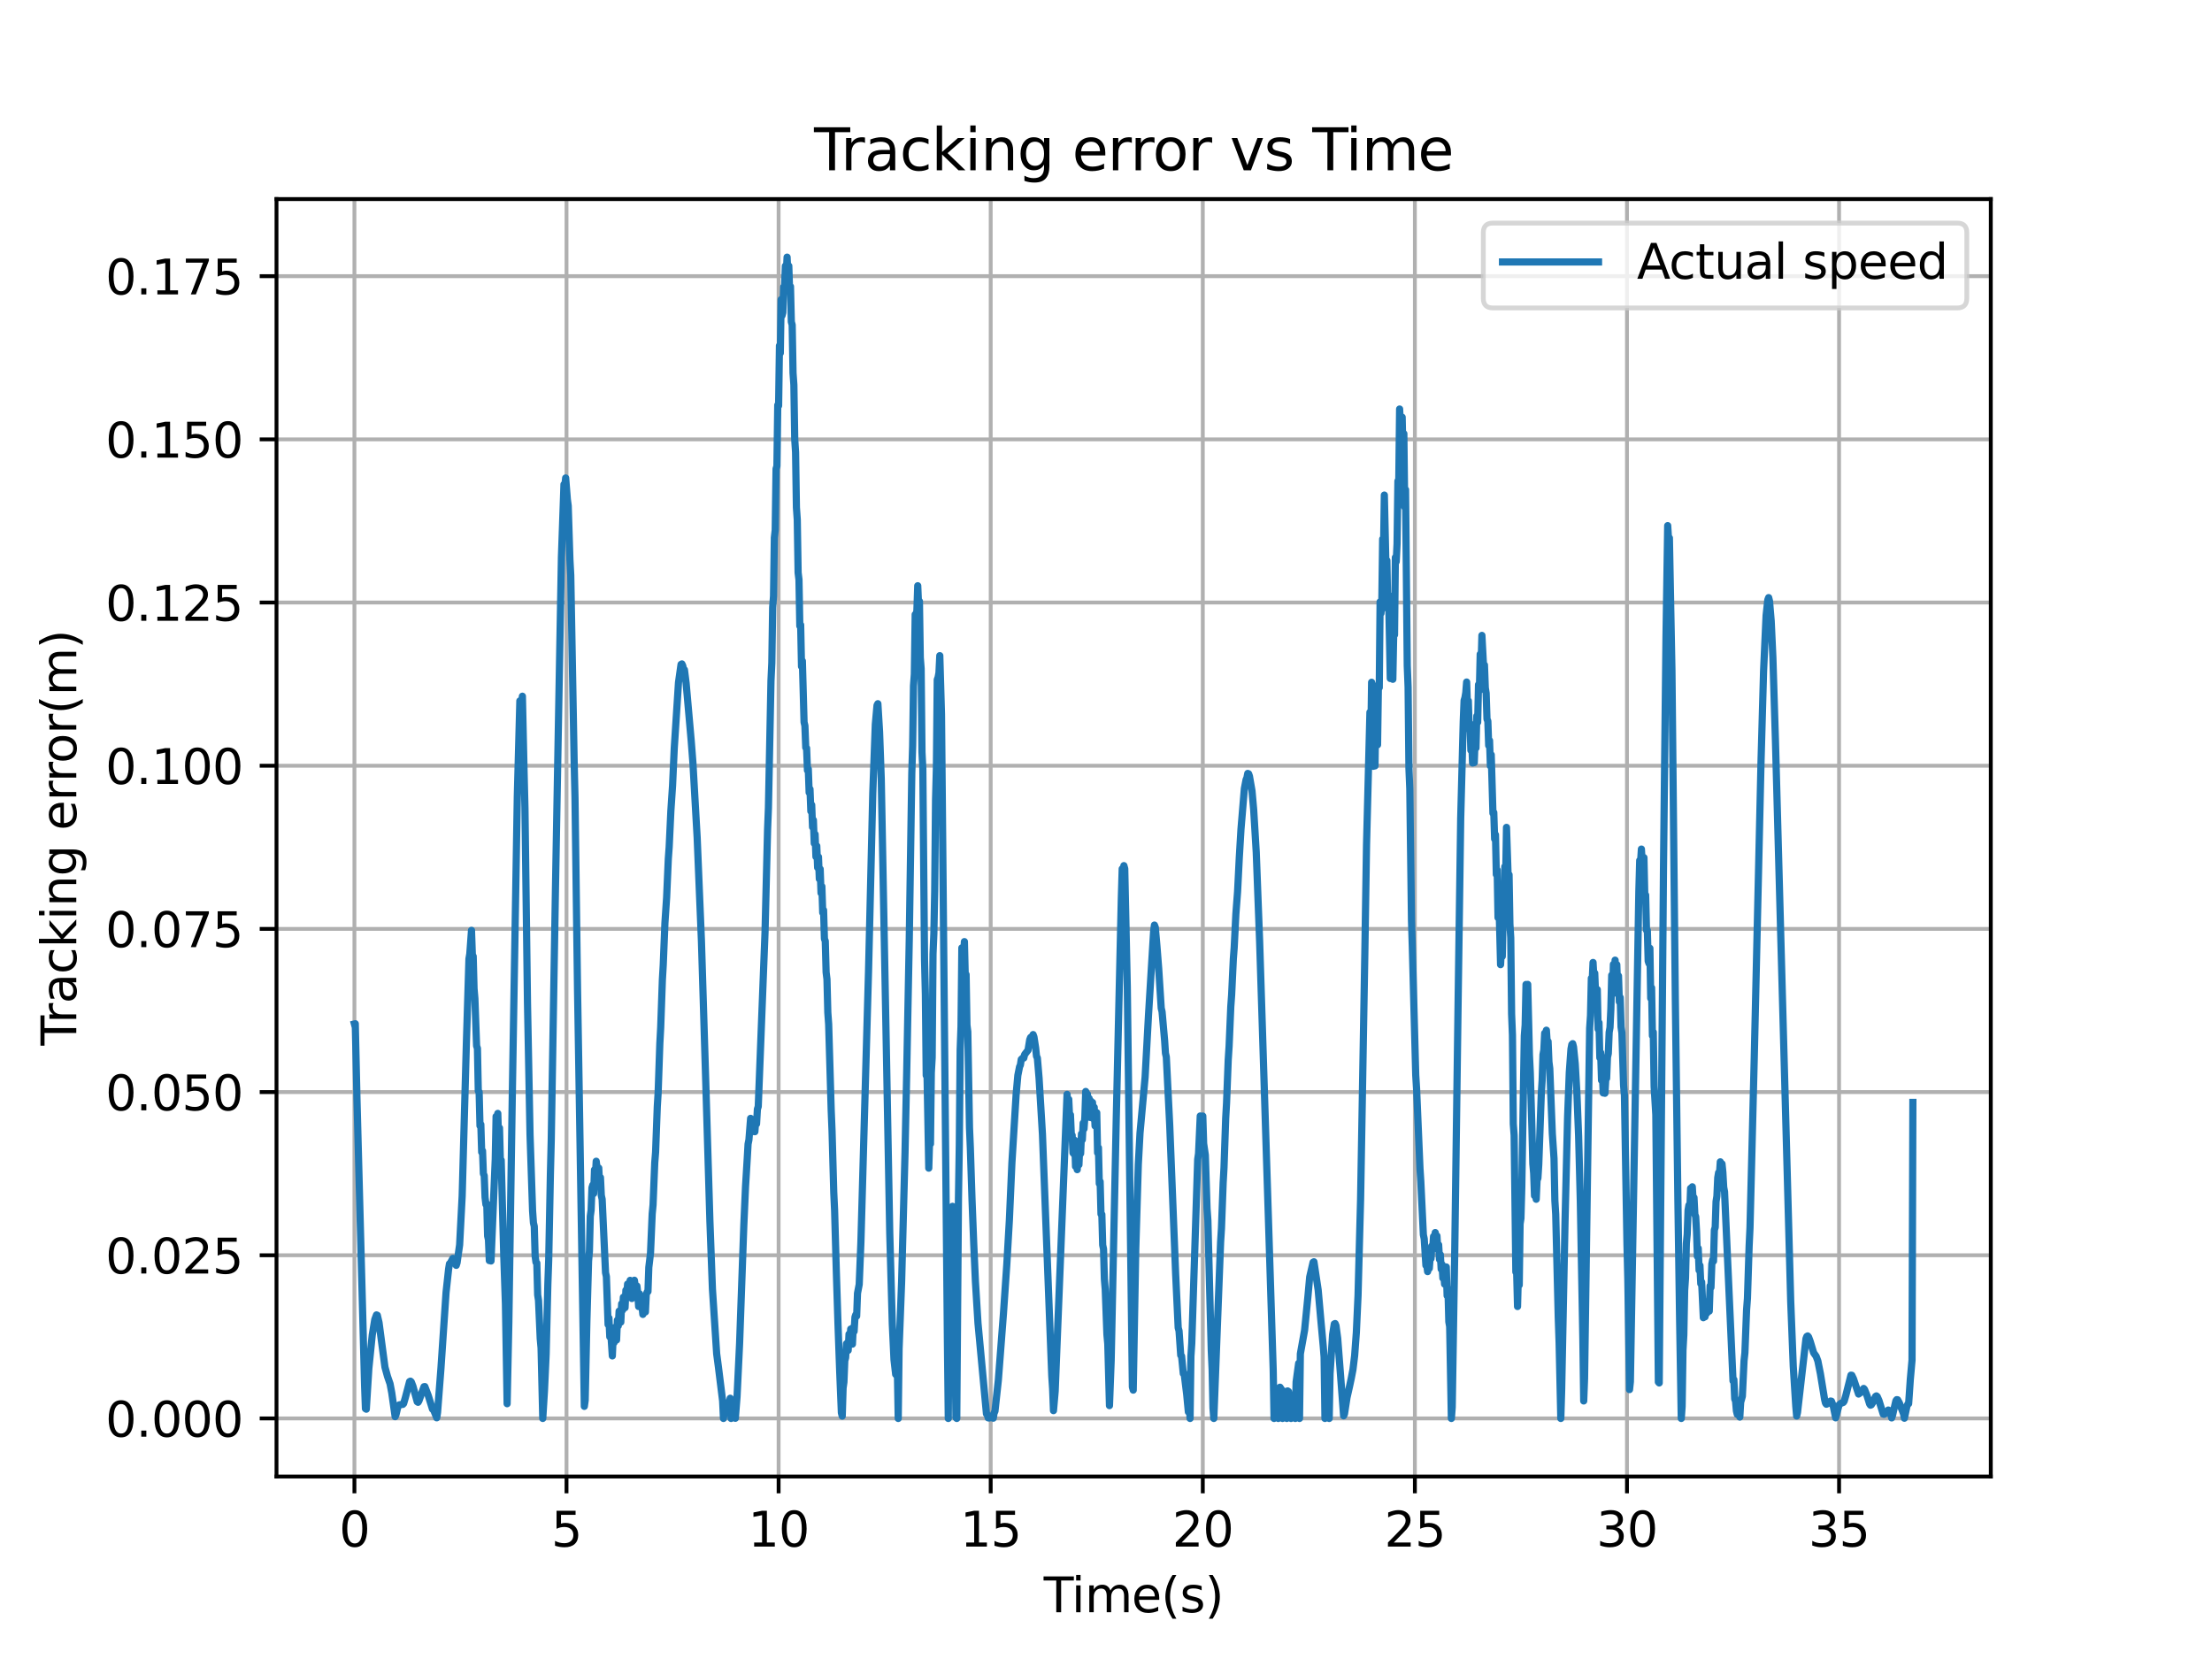 <?xml version="1.0" encoding="utf-8" standalone="no"?>
<!DOCTYPE svg PUBLIC "-//W3C//DTD SVG 1.1//EN"
  "http://www.w3.org/Graphics/SVG/1.1/DTD/svg11.dtd">
<svg xmlns:xlink="http://www.w3.org/1999/xlink" width="460.8pt" height="345.6pt" viewBox="0 0 460.8 345.6" xmlns="http://www.w3.org/2000/svg" version="1.1">
 <defs>
  <style type="text/css">*{stroke-linejoin: round; stroke-linecap: butt}</style>
 </defs>
 <g id="figure_1">
  <g id="patch_1">
   <path d="M 0 345.6 
L 460.8 345.6 
L 460.8 0 
L 0 0 
z
" style="fill: #ffffff"/>
  </g>
  <g id="axes_1">
   <g id="patch_2">
    <path d="M 57.6 307.584 
L 414.72 307.584 
L 414.72 41.472 
L 57.6 41.472 
z
" style="fill: #ffffff"/>
   </g>
   <g id="matplotlib.axis_1">
    <g id="xtick_1">
     <g id="line2d_1">
      <path d="M 73.833 307.584 
L 73.833 41.472 
" clip-path="url(#p996b837a3c)" style="fill: none; stroke: #b0b0b0; stroke-width: 0.8; stroke-linecap: square"/>
     </g>
     <g id="line2d_2">
      <defs>
       <path id="m23e72dd6f6" d="M 0 0 
L 0 3.5 
" style="stroke: #000000; stroke-width: 0.8"/>
      </defs>
      <g>
       <use xlink:href="#m23e72dd6f6" x="73.833" y="307.584" style="stroke: #000000; stroke-width: 0.8"/>
      </g>
     </g>
     <g id="text_1">
      <!-- 0 -->
      <g transform="translate(70.651 322.182) scale(0.1 -0.1)">
       <defs>
        <path id="DejaVuSans-30" d="M 2034 4250 
Q 1547 4250 1301 3770 
Q 1056 3291 1056 2328 
Q 1056 1369 1301 889 
Q 1547 409 2034 409 
Q 2525 409 2770 889 
Q 3016 1369 3016 2328 
Q 3016 3291 2770 3770 
Q 2525 4250 2034 4250 
z
M 2034 4750 
Q 2819 4750 3233 4129 
Q 3647 3509 3647 2328 
Q 3647 1150 3233 529 
Q 2819 -91 2034 -91 
Q 1250 -91 836 529 
Q 422 1150 422 2328 
Q 422 3509 836 4129 
Q 1250 4750 2034 4750 
z
" transform="scale(0.016)"/>
       </defs>
       <use xlink:href="#DejaVuSans-30"/>
      </g>
     </g>
    </g>
    <g id="xtick_2">
     <g id="line2d_3">
      <path d="M 118.015 307.584 
L 118.015 41.472 
" clip-path="url(#p996b837a3c)" style="fill: none; stroke: #b0b0b0; stroke-width: 0.8; stroke-linecap: square"/>
     </g>
     <g id="line2d_4">
      <g>
       <use xlink:href="#m23e72dd6f6" x="118.015" y="307.584" style="stroke: #000000; stroke-width: 0.8"/>
      </g>
     </g>
     <g id="text_2">
      <!-- 5 -->
      <g transform="translate(114.834 322.182) scale(0.1 -0.1)">
       <defs>
        <path id="DejaVuSans-35" d="M 691 4666 
L 3169 4666 
L 3169 4134 
L 1269 4134 
L 1269 2991 
Q 1406 3038 1543 3061 
Q 1681 3084 1819 3084 
Q 2600 3084 3056 2656 
Q 3513 2228 3513 1497 
Q 3513 744 3044 326 
Q 2575 -91 1722 -91 
Q 1428 -91 1123 -41 
Q 819 9 494 109 
L 494 744 
Q 775 591 1075 516 
Q 1375 441 1709 441 
Q 2250 441 2565 725 
Q 2881 1009 2881 1497 
Q 2881 1984 2565 2268 
Q 2250 2553 1709 2553 
Q 1456 2553 1204 2497 
Q 953 2441 691 2322 
L 691 4666 
z
" transform="scale(0.016)"/>
       </defs>
       <use xlink:href="#DejaVuSans-35"/>
      </g>
     </g>
    </g>
    <g id="xtick_3">
     <g id="line2d_5">
      <path d="M 162.198 307.584 
L 162.198 41.472 
" clip-path="url(#p996b837a3c)" style="fill: none; stroke: #b0b0b0; stroke-width: 0.8; stroke-linecap: square"/>
     </g>
     <g id="line2d_6">
      <g>
       <use xlink:href="#m23e72dd6f6" x="162.198" y="307.584" style="stroke: #000000; stroke-width: 0.8"/>
      </g>
     </g>
     <g id="text_3">
      <!-- 10 -->
      <g transform="translate(155.836 322.182) scale(0.1 -0.1)">
       <defs>
        <path id="DejaVuSans-31" d="M 794 531 
L 1825 531 
L 1825 4091 
L 703 3866 
L 703 4441 
L 1819 4666 
L 2450 4666 
L 2450 531 
L 3481 531 
L 3481 0 
L 794 0 
L 794 531 
z
" transform="scale(0.016)"/>
       </defs>
       <use xlink:href="#DejaVuSans-31"/>
       <use xlink:href="#DejaVuSans-30" x="63.623"/>
      </g>
     </g>
    </g>
    <g id="xtick_4">
     <g id="line2d_7">
      <path d="M 206.381 307.584 
L 206.381 41.472 
" clip-path="url(#p996b837a3c)" style="fill: none; stroke: #b0b0b0; stroke-width: 0.8; stroke-linecap: square"/>
     </g>
     <g id="line2d_8">
      <g>
       <use xlink:href="#m23e72dd6f6" x="206.381" y="307.584" style="stroke: #000000; stroke-width: 0.8"/>
      </g>
     </g>
     <g id="text_4">
      <!-- 15 -->
      <g transform="translate(200.018 322.182) scale(0.1 -0.1)">
       <use xlink:href="#DejaVuSans-31"/>
       <use xlink:href="#DejaVuSans-35" x="63.623"/>
      </g>
     </g>
    </g>
    <g id="xtick_5">
     <g id="line2d_9">
      <path d="M 250.564 307.584 
L 250.564 41.472 
" clip-path="url(#p996b837a3c)" style="fill: none; stroke: #b0b0b0; stroke-width: 0.8; stroke-linecap: square"/>
     </g>
     <g id="line2d_10">
      <g>
       <use xlink:href="#m23e72dd6f6" x="250.564" y="307.584" style="stroke: #000000; stroke-width: 0.8"/>
      </g>
     </g>
     <g id="text_5">
      <!-- 20 -->
      <g transform="translate(244.201 322.182) scale(0.1 -0.1)">
       <defs>
        <path id="DejaVuSans-32" d="M 1228 531 
L 3431 531 
L 3431 0 
L 469 0 
L 469 531 
Q 828 903 1448 1529 
Q 2069 2156 2228 2338 
Q 2531 2678 2651 2914 
Q 2772 3150 2772 3378 
Q 2772 3750 2511 3984 
Q 2250 4219 1831 4219 
Q 1534 4219 1204 4116 
Q 875 4013 500 3803 
L 500 4441 
Q 881 4594 1212 4672 
Q 1544 4750 1819 4750 
Q 2544 4750 2975 4387 
Q 3406 4025 3406 3419 
Q 3406 3131 3298 2873 
Q 3191 2616 2906 2266 
Q 2828 2175 2409 1742 
Q 1991 1309 1228 531 
z
" transform="scale(0.016)"/>
       </defs>
       <use xlink:href="#DejaVuSans-32"/>
       <use xlink:href="#DejaVuSans-30" x="63.623"/>
      </g>
     </g>
    </g>
    <g id="xtick_6">
     <g id="line2d_11">
      <path d="M 294.746 307.584 
L 294.746 41.472 
" clip-path="url(#p996b837a3c)" style="fill: none; stroke: #b0b0b0; stroke-width: 0.8; stroke-linecap: square"/>
     </g>
     <g id="line2d_12">
      <g>
       <use xlink:href="#m23e72dd6f6" x="294.746" y="307.584" style="stroke: #000000; stroke-width: 0.8"/>
      </g>
     </g>
     <g id="text_6">
      <!-- 25 -->
      <g transform="translate(288.384 322.182) scale(0.1 -0.1)">
       <use xlink:href="#DejaVuSans-32"/>
       <use xlink:href="#DejaVuSans-35" x="63.623"/>
      </g>
     </g>
    </g>
    <g id="xtick_7">
     <g id="line2d_13">
      <path d="M 338.929 307.584 
L 338.929 41.472 
" clip-path="url(#p996b837a3c)" style="fill: none; stroke: #b0b0b0; stroke-width: 0.8; stroke-linecap: square"/>
     </g>
     <g id="line2d_14">
      <g>
       <use xlink:href="#m23e72dd6f6" x="338.929" y="307.584" style="stroke: #000000; stroke-width: 0.8"/>
      </g>
     </g>
     <g id="text_7">
      <!-- 30 -->
      <g transform="translate(332.566 322.182) scale(0.1 -0.1)">
       <defs>
        <path id="DejaVuSans-33" d="M 2597 2516 
Q 3050 2419 3304 2112 
Q 3559 1806 3559 1356 
Q 3559 666 3084 287 
Q 2609 -91 1734 -91 
Q 1441 -91 1130 -33 
Q 819 25 488 141 
L 488 750 
Q 750 597 1062 519 
Q 1375 441 1716 441 
Q 2309 441 2620 675 
Q 2931 909 2931 1356 
Q 2931 1769 2642 2001 
Q 2353 2234 1838 2234 
L 1294 2234 
L 1294 2753 
L 1863 2753 
Q 2328 2753 2575 2939 
Q 2822 3125 2822 3475 
Q 2822 3834 2567 4026 
Q 2313 4219 1838 4219 
Q 1578 4219 1281 4162 
Q 984 4106 628 3988 
L 628 4550 
Q 988 4650 1302 4700 
Q 1616 4750 1894 4750 
Q 2613 4750 3031 4423 
Q 3450 4097 3450 3541 
Q 3450 3153 3228 2886 
Q 3006 2619 2597 2516 
z
" transform="scale(0.016)"/>
       </defs>
       <use xlink:href="#DejaVuSans-33"/>
       <use xlink:href="#DejaVuSans-30" x="63.623"/>
      </g>
     </g>
    </g>
    <g id="xtick_8">
     <g id="line2d_15">
      <path d="M 383.112 307.584 
L 383.112 41.472 
" clip-path="url(#p996b837a3c)" style="fill: none; stroke: #b0b0b0; stroke-width: 0.8; stroke-linecap: square"/>
     </g>
     <g id="line2d_16">
      <g>
       <use xlink:href="#m23e72dd6f6" x="383.112" y="307.584" style="stroke: #000000; stroke-width: 0.8"/>
      </g>
     </g>
     <g id="text_8">
      <!-- 35 -->
      <g transform="translate(376.749 322.182) scale(0.1 -0.1)">
       <use xlink:href="#DejaVuSans-33"/>
       <use xlink:href="#DejaVuSans-35" x="63.623"/>
      </g>
     </g>
    </g>
    <g id="text_9">
     <!-- Time(s) -->
     <g transform="translate(217.42 335.861) scale(0.1 -0.1)">
      <defs>
       <path id="DejaVuSans-54" d="M -19 4666 
L 3928 4666 
L 3928 4134 
L 2272 4134 
L 2272 0 
L 1638 0 
L 1638 4134 
L -19 4134 
L -19 4666 
z
" transform="scale(0.016)"/>
       <path id="DejaVuSans-69" d="M 603 3500 
L 1178 3500 
L 1178 0 
L 603 0 
L 603 3500 
z
M 603 4863 
L 1178 4863 
L 1178 4134 
L 603 4134 
L 603 4863 
z
" transform="scale(0.016)"/>
       <path id="DejaVuSans-6d" d="M 3328 2828 
Q 3544 3216 3844 3400 
Q 4144 3584 4550 3584 
Q 5097 3584 5394 3201 
Q 5691 2819 5691 2113 
L 5691 0 
L 5113 0 
L 5113 2094 
Q 5113 2597 4934 2840 
Q 4756 3084 4391 3084 
Q 3944 3084 3684 2787 
Q 3425 2491 3425 1978 
L 3425 0 
L 2847 0 
L 2847 2094 
Q 2847 2600 2669 2842 
Q 2491 3084 2119 3084 
Q 1678 3084 1418 2786 
Q 1159 2488 1159 1978 
L 1159 0 
L 581 0 
L 581 3500 
L 1159 3500 
L 1159 2956 
Q 1356 3278 1631 3431 
Q 1906 3584 2284 3584 
Q 2666 3584 2933 3390 
Q 3200 3197 3328 2828 
z
" transform="scale(0.016)"/>
       <path id="DejaVuSans-65" d="M 3597 1894 
L 3597 1613 
L 953 1613 
Q 991 1019 1311 708 
Q 1631 397 2203 397 
Q 2534 397 2845 478 
Q 3156 559 3463 722 
L 3463 178 
Q 3153 47 2828 -22 
Q 2503 -91 2169 -91 
Q 1331 -91 842 396 
Q 353 884 353 1716 
Q 353 2575 817 3079 
Q 1281 3584 2069 3584 
Q 2775 3584 3186 3129 
Q 3597 2675 3597 1894 
z
M 3022 2063 
Q 3016 2534 2758 2815 
Q 2500 3097 2075 3097 
Q 1594 3097 1305 2825 
Q 1016 2553 972 2059 
L 3022 2063 
z
" transform="scale(0.016)"/>
       <path id="DejaVuSans-28" d="M 1984 4856 
Q 1566 4138 1362 3434 
Q 1159 2731 1159 2009 
Q 1159 1288 1364 580 
Q 1569 -128 1984 -844 
L 1484 -844 
Q 1016 -109 783 600 
Q 550 1309 550 2009 
Q 550 2706 781 3412 
Q 1013 4119 1484 4856 
L 1984 4856 
z
" transform="scale(0.016)"/>
       <path id="DejaVuSans-73" d="M 2834 3397 
L 2834 2853 
Q 2591 2978 2328 3040 
Q 2066 3103 1784 3103 
Q 1356 3103 1142 2972 
Q 928 2841 928 2578 
Q 928 2378 1081 2264 
Q 1234 2150 1697 2047 
L 1894 2003 
Q 2506 1872 2764 1633 
Q 3022 1394 3022 966 
Q 3022 478 2636 193 
Q 2250 -91 1575 -91 
Q 1294 -91 989 -36 
Q 684 19 347 128 
L 347 722 
Q 666 556 975 473 
Q 1284 391 1588 391 
Q 1994 391 2212 530 
Q 2431 669 2431 922 
Q 2431 1156 2273 1281 
Q 2116 1406 1581 1522 
L 1381 1569 
Q 847 1681 609 1914 
Q 372 2147 372 2553 
Q 372 3047 722 3315 
Q 1072 3584 1716 3584 
Q 2034 3584 2315 3537 
Q 2597 3491 2834 3397 
z
" transform="scale(0.016)"/>
       <path id="DejaVuSans-29" d="M 513 4856 
L 1013 4856 
Q 1481 4119 1714 3412 
Q 1947 2706 1947 2009 
Q 1947 1309 1714 600 
Q 1481 -109 1013 -844 
L 513 -844 
Q 928 -128 1133 580 
Q 1338 1288 1338 2009 
Q 1338 2731 1133 3434 
Q 928 4138 513 4856 
z
" transform="scale(0.016)"/>
      </defs>
      <use xlink:href="#DejaVuSans-54"/>
      <use xlink:href="#DejaVuSans-69" x="57.959"/>
      <use xlink:href="#DejaVuSans-6d" x="85.742"/>
      <use xlink:href="#DejaVuSans-65" x="183.154"/>
      <use xlink:href="#DejaVuSans-28" x="244.678"/>
      <use xlink:href="#DejaVuSans-73" x="283.691"/>
      <use xlink:href="#DejaVuSans-29" x="335.791"/>
     </g>
    </g>
   </g>
   <g id="matplotlib.axis_2">
    <g id="ytick_1">
     <g id="line2d_17">
      <path d="M 57.6 295.488 
L 414.72 295.488 
" clip-path="url(#p996b837a3c)" style="fill: none; stroke: #b0b0b0; stroke-width: 0.8; stroke-linecap: square"/>
     </g>
     <g id="line2d_18">
      <defs>
       <path id="ma927058859" d="M 0 0 
L -3.5 0 
" style="stroke: #000000; stroke-width: 0.8"/>
      </defs>
      <g>
       <use xlink:href="#ma927058859" x="57.6" y="295.488" style="stroke: #000000; stroke-width: 0.8"/>
      </g>
     </g>
     <g id="text_10">
      <!-- 0.000 -->
      <g transform="translate(21.972 299.287) scale(0.1 -0.1)">
       <defs>
        <path id="DejaVuSans-2e" d="M 684 794 
L 1344 794 
L 1344 0 
L 684 0 
L 684 794 
z
" transform="scale(0.016)"/>
       </defs>
       <use xlink:href="#DejaVuSans-30"/>
       <use xlink:href="#DejaVuSans-2e" x="63.623"/>
       <use xlink:href="#DejaVuSans-30" x="95.41"/>
       <use xlink:href="#DejaVuSans-30" x="159.033"/>
       <use xlink:href="#DejaVuSans-30" x="222.656"/>
      </g>
     </g>
    </g>
    <g id="ytick_2">
     <g id="line2d_19">
      <path d="M 57.6 261.494 
L 414.72 261.494 
" clip-path="url(#p996b837a3c)" style="fill: none; stroke: #b0b0b0; stroke-width: 0.8; stroke-linecap: square"/>
     </g>
     <g id="line2d_20">
      <g>
       <use xlink:href="#ma927058859" x="57.6" y="261.494" style="stroke: #000000; stroke-width: 0.8"/>
      </g>
     </g>
     <g id="text_11">
      <!-- 0.025 -->
      <g transform="translate(21.972 265.293) scale(0.1 -0.1)">
       <use xlink:href="#DejaVuSans-30"/>
       <use xlink:href="#DejaVuSans-2e" x="63.623"/>
       <use xlink:href="#DejaVuSans-30" x="95.41"/>
       <use xlink:href="#DejaVuSans-32" x="159.033"/>
       <use xlink:href="#DejaVuSans-35" x="222.656"/>
      </g>
     </g>
    </g>
    <g id="ytick_3">
     <g id="line2d_21">
      <path d="M 57.6 227.5 
L 414.72 227.5 
" clip-path="url(#p996b837a3c)" style="fill: none; stroke: #b0b0b0; stroke-width: 0.8; stroke-linecap: square"/>
     </g>
     <g id="line2d_22">
      <g>
       <use xlink:href="#ma927058859" x="57.6" y="227.5" style="stroke: #000000; stroke-width: 0.8"/>
      </g>
     </g>
     <g id="text_12">
      <!-- 0.050 -->
      <g transform="translate(21.972 231.3) scale(0.1 -0.1)">
       <use xlink:href="#DejaVuSans-30"/>
       <use xlink:href="#DejaVuSans-2e" x="63.623"/>
       <use xlink:href="#DejaVuSans-30" x="95.41"/>
       <use xlink:href="#DejaVuSans-35" x="159.033"/>
       <use xlink:href="#DejaVuSans-30" x="222.656"/>
      </g>
     </g>
    </g>
    <g id="ytick_4">
     <g id="line2d_23">
      <path d="M 57.6 193.507 
L 414.72 193.507 
" clip-path="url(#p996b837a3c)" style="fill: none; stroke: #b0b0b0; stroke-width: 0.8; stroke-linecap: square"/>
     </g>
     <g id="line2d_24">
      <g>
       <use xlink:href="#ma927058859" x="57.6" y="193.507" style="stroke: #000000; stroke-width: 0.8"/>
      </g>
     </g>
     <g id="text_13">
      <!-- 0.075 -->
      <g transform="translate(21.972 197.306) scale(0.1 -0.1)">
       <defs>
        <path id="DejaVuSans-37" d="M 525 4666 
L 3525 4666 
L 3525 4397 
L 1831 0 
L 1172 0 
L 2766 4134 
L 525 4134 
L 525 4666 
z
" transform="scale(0.016)"/>
       </defs>
       <use xlink:href="#DejaVuSans-30"/>
       <use xlink:href="#DejaVuSans-2e" x="63.623"/>
       <use xlink:href="#DejaVuSans-30" x="95.41"/>
       <use xlink:href="#DejaVuSans-37" x="159.033"/>
       <use xlink:href="#DejaVuSans-35" x="222.656"/>
      </g>
     </g>
    </g>
    <g id="ytick_5">
     <g id="line2d_25">
      <path d="M 57.6 159.513 
L 414.72 159.513 
" clip-path="url(#p996b837a3c)" style="fill: none; stroke: #b0b0b0; stroke-width: 0.8; stroke-linecap: square"/>
     </g>
     <g id="line2d_26">
      <g>
       <use xlink:href="#ma927058859" x="57.6" y="159.513" style="stroke: #000000; stroke-width: 0.8"/>
      </g>
     </g>
     <g id="text_14">
      <!-- 0.100 -->
      <g transform="translate(21.972 163.312) scale(0.1 -0.1)">
       <use xlink:href="#DejaVuSans-30"/>
       <use xlink:href="#DejaVuSans-2e" x="63.623"/>
       <use xlink:href="#DejaVuSans-31" x="95.41"/>
       <use xlink:href="#DejaVuSans-30" x="159.033"/>
       <use xlink:href="#DejaVuSans-30" x="222.656"/>
      </g>
     </g>
    </g>
    <g id="ytick_6">
     <g id="line2d_27">
      <path d="M 57.6 125.519 
L 414.72 125.519 
" clip-path="url(#p996b837a3c)" style="fill: none; stroke: #b0b0b0; stroke-width: 0.8; stroke-linecap: square"/>
     </g>
     <g id="line2d_28">
      <g>
       <use xlink:href="#ma927058859" x="57.6" y="125.519" style="stroke: #000000; stroke-width: 0.8"/>
      </g>
     </g>
     <g id="text_15">
      <!-- 0.125 -->
      <g transform="translate(21.972 129.318) scale(0.1 -0.1)">
       <use xlink:href="#DejaVuSans-30"/>
       <use xlink:href="#DejaVuSans-2e" x="63.623"/>
       <use xlink:href="#DejaVuSans-31" x="95.41"/>
       <use xlink:href="#DejaVuSans-32" x="159.033"/>
       <use xlink:href="#DejaVuSans-35" x="222.656"/>
      </g>
     </g>
    </g>
    <g id="ytick_7">
     <g id="line2d_29">
      <path d="M 57.6 91.525 
L 414.72 91.525 
" clip-path="url(#p996b837a3c)" style="fill: none; stroke: #b0b0b0; stroke-width: 0.8; stroke-linecap: square"/>
     </g>
     <g id="line2d_30">
      <g>
       <use xlink:href="#ma927058859" x="57.6" y="91.525" style="stroke: #000000; stroke-width: 0.8"/>
      </g>
     </g>
     <g id="text_16">
      <!-- 0.150 -->
      <g transform="translate(21.972 95.325) scale(0.1 -0.1)">
       <use xlink:href="#DejaVuSans-30"/>
       <use xlink:href="#DejaVuSans-2e" x="63.623"/>
       <use xlink:href="#DejaVuSans-31" x="95.41"/>
       <use xlink:href="#DejaVuSans-35" x="159.033"/>
       <use xlink:href="#DejaVuSans-30" x="222.656"/>
      </g>
     </g>
    </g>
    <g id="ytick_8">
     <g id="line2d_31">
      <path d="M 57.6 57.532 
L 414.72 57.532 
" clip-path="url(#p996b837a3c)" style="fill: none; stroke: #b0b0b0; stroke-width: 0.8; stroke-linecap: square"/>
     </g>
     <g id="line2d_32">
      <g>
       <use xlink:href="#ma927058859" x="57.6" y="57.532" style="stroke: #000000; stroke-width: 0.8"/>
      </g>
     </g>
     <g id="text_17">
      <!-- 0.175 -->
      <g transform="translate(21.972 61.331) scale(0.1 -0.1)">
       <use xlink:href="#DejaVuSans-30"/>
       <use xlink:href="#DejaVuSans-2e" x="63.623"/>
       <use xlink:href="#DejaVuSans-31" x="95.41"/>
       <use xlink:href="#DejaVuSans-37" x="159.033"/>
       <use xlink:href="#DejaVuSans-35" x="222.656"/>
      </g>
     </g>
    </g>
    <g id="text_18">
     <!-- Tracking error(m) -->
     <g transform="translate(15.892 217.804) rotate(-90) scale(0.1 -0.1)">
      <defs>
       <path id="DejaVuSans-72" d="M 2631 2963 
Q 2534 3019 2420 3045 
Q 2306 3072 2169 3072 
Q 1681 3072 1420 2755 
Q 1159 2438 1159 1844 
L 1159 0 
L 581 0 
L 581 3500 
L 1159 3500 
L 1159 2956 
Q 1341 3275 1631 3429 
Q 1922 3584 2338 3584 
Q 2397 3584 2469 3576 
Q 2541 3569 2628 3553 
L 2631 2963 
z
" transform="scale(0.016)"/>
       <path id="DejaVuSans-61" d="M 2194 1759 
Q 1497 1759 1228 1600 
Q 959 1441 959 1056 
Q 959 750 1161 570 
Q 1363 391 1709 391 
Q 2188 391 2477 730 
Q 2766 1069 2766 1631 
L 2766 1759 
L 2194 1759 
z
M 3341 1997 
L 3341 0 
L 2766 0 
L 2766 531 
Q 2569 213 2275 61 
Q 1981 -91 1556 -91 
Q 1019 -91 701 211 
Q 384 513 384 1019 
Q 384 1609 779 1909 
Q 1175 2209 1959 2209 
L 2766 2209 
L 2766 2266 
Q 2766 2663 2505 2880 
Q 2244 3097 1772 3097 
Q 1472 3097 1187 3025 
Q 903 2953 641 2809 
L 641 3341 
Q 956 3463 1253 3523 
Q 1550 3584 1831 3584 
Q 2591 3584 2966 3190 
Q 3341 2797 3341 1997 
z
" transform="scale(0.016)"/>
       <path id="DejaVuSans-63" d="M 3122 3366 
L 3122 2828 
Q 2878 2963 2633 3030 
Q 2388 3097 2138 3097 
Q 1578 3097 1268 2742 
Q 959 2388 959 1747 
Q 959 1106 1268 751 
Q 1578 397 2138 397 
Q 2388 397 2633 464 
Q 2878 531 3122 666 
L 3122 134 
Q 2881 22 2623 -34 
Q 2366 -91 2075 -91 
Q 1284 -91 818 406 
Q 353 903 353 1747 
Q 353 2603 823 3093 
Q 1294 3584 2113 3584 
Q 2378 3584 2631 3529 
Q 2884 3475 3122 3366 
z
" transform="scale(0.016)"/>
       <path id="DejaVuSans-6b" d="M 581 4863 
L 1159 4863 
L 1159 1991 
L 2875 3500 
L 3609 3500 
L 1753 1863 
L 3688 0 
L 2938 0 
L 1159 1709 
L 1159 0 
L 581 0 
L 581 4863 
z
" transform="scale(0.016)"/>
       <path id="DejaVuSans-6e" d="M 3513 2113 
L 3513 0 
L 2938 0 
L 2938 2094 
Q 2938 2591 2744 2837 
Q 2550 3084 2163 3084 
Q 1697 3084 1428 2787 
Q 1159 2491 1159 1978 
L 1159 0 
L 581 0 
L 581 3500 
L 1159 3500 
L 1159 2956 
Q 1366 3272 1645 3428 
Q 1925 3584 2291 3584 
Q 2894 3584 3203 3211 
Q 3513 2838 3513 2113 
z
" transform="scale(0.016)"/>
       <path id="DejaVuSans-67" d="M 2906 1791 
Q 2906 2416 2648 2759 
Q 2391 3103 1925 3103 
Q 1463 3103 1205 2759 
Q 947 2416 947 1791 
Q 947 1169 1205 825 
Q 1463 481 1925 481 
Q 2391 481 2648 825 
Q 2906 1169 2906 1791 
z
M 3481 434 
Q 3481 -459 3084 -895 
Q 2688 -1331 1869 -1331 
Q 1566 -1331 1297 -1286 
Q 1028 -1241 775 -1147 
L 775 -588 
Q 1028 -725 1275 -790 
Q 1522 -856 1778 -856 
Q 2344 -856 2625 -561 
Q 2906 -266 2906 331 
L 2906 616 
Q 2728 306 2450 153 
Q 2172 0 1784 0 
Q 1141 0 747 490 
Q 353 981 353 1791 
Q 353 2603 747 3093 
Q 1141 3584 1784 3584 
Q 2172 3584 2450 3431 
Q 2728 3278 2906 2969 
L 2906 3500 
L 3481 3500 
L 3481 434 
z
" transform="scale(0.016)"/>
       <path id="DejaVuSans-20" transform="scale(0.016)"/>
       <path id="DejaVuSans-6f" d="M 1959 3097 
Q 1497 3097 1228 2736 
Q 959 2375 959 1747 
Q 959 1119 1226 758 
Q 1494 397 1959 397 
Q 2419 397 2687 759 
Q 2956 1122 2956 1747 
Q 2956 2369 2687 2733 
Q 2419 3097 1959 3097 
z
M 1959 3584 
Q 2709 3584 3137 3096 
Q 3566 2609 3566 1747 
Q 3566 888 3137 398 
Q 2709 -91 1959 -91 
Q 1206 -91 779 398 
Q 353 888 353 1747 
Q 353 2609 779 3096 
Q 1206 3584 1959 3584 
z
" transform="scale(0.016)"/>
      </defs>
      <use xlink:href="#DejaVuSans-54"/>
      <use xlink:href="#DejaVuSans-72" x="46.334"/>
      <use xlink:href="#DejaVuSans-61" x="87.447"/>
      <use xlink:href="#DejaVuSans-63" x="148.727"/>
      <use xlink:href="#DejaVuSans-6b" x="203.707"/>
      <use xlink:href="#DejaVuSans-69" x="261.617"/>
      <use xlink:href="#DejaVuSans-6e" x="289.4"/>
      <use xlink:href="#DejaVuSans-67" x="352.779"/>
      <use xlink:href="#DejaVuSans-20" x="416.256"/>
      <use xlink:href="#DejaVuSans-65" x="448.043"/>
      <use xlink:href="#DejaVuSans-72" x="509.566"/>
      <use xlink:href="#DejaVuSans-72" x="548.93"/>
      <use xlink:href="#DejaVuSans-6f" x="587.793"/>
      <use xlink:href="#DejaVuSans-72" x="648.975"/>
      <use xlink:href="#DejaVuSans-28" x="690.088"/>
      <use xlink:href="#DejaVuSans-6d" x="729.102"/>
      <use xlink:href="#DejaVuSans-29" x="826.514"/>
     </g>
    </g>
   </g>
   <g id="line2d_33">
    <path d="M 73.833 213.311 
L 74.009 213.264 
L 74.009 213.264 
L 74.363 228.974 
L 74.363 228.974 
L 74.893 248.983 
L 74.893 248.983 
L 75.953 288.682 
L 75.953 288.682 
L 76.13 293.448 
L 76.13 293.448 
L 76.307 293.56 
L 76.307 293.56 
L 76.837 285.063 
L 76.837 285.063 
L 77.544 278.112 
L 77.544 278.112 
L 78.074 274.885 
L 78.074 274.885 
L 78.428 273.921 
L 78.428 273.921 
L 78.604 273.999 
L 78.604 273.999 
L 78.958 275.524 
L 78.958 275.524 
L 79.488 279.529 
L 79.488 279.529 
L 80.195 284.814 
L 80.195 284.814 
L 80.725 286.737 
L 80.725 286.737 
L 81.255 288.266 
L 81.255 288.266 
L 81.609 290.146 
L 81.609 290.146 
L 82.316 295.117 
L 82.316 295.117 
L 82.493 294.709 
L 82.493 294.709 
L 82.846 293.197 
L 82.846 293.197 
L 83.199 292.654 
L 83.199 292.654 
L 83.553 292.589 
L 83.553 292.589 
L 83.906 292.563 
L 83.906 292.563 
L 84.083 292.378 
L 84.083 292.378 
L 84.437 291.164 
L 84.437 291.164 
L 85.32 287.816 
L 85.32 287.816 
L 85.497 287.72 
L 85.497 287.72 
L 85.674 287.872 
L 85.674 287.872 
L 86.027 288.784 
L 86.027 288.784 
L 86.911 292.003 
L 86.911 292.003 
L 87.088 292.123 
L 87.088 292.123 
L 87.264 291.843 
L 87.264 291.843 
L 88.325 288.881 
L 88.325 288.881 
L 88.501 288.848 
L 88.501 288.848 
L 89.208 290.699 
L 89.208 290.699 
L 90.092 293.549 
L 90.092 293.549 
L 90.269 293.579 
L 90.269 293.579 
L 90.799 294.887 
L 90.799 294.887 
L 90.976 295.351 
L 90.976 295.351 
L 91.152 294.213 
L 91.152 294.213 
L 91.859 285.023 
L 91.859 285.023 
L 92.92 269.245 
L 92.92 269.245 
L 93.45 264.393 
L 93.45 264.393 
L 93.627 263.271 
L 93.627 263.271 
L 93.803 263.149 
L 93.803 263.149 
L 94.334 262.144 
L 94.334 262.144 
L 94.51 263.144 
L 94.51 263.144 
L 94.687 263.18 
L 94.687 263.18 
L 94.864 262.948 
L 94.864 262.948 
L 95.04 263.598 
L 95.04 263.598 
L 95.217 263.048 
L 95.217 263.048 
L 95.747 259.335 
L 95.747 259.335 
L 96.278 249.137 
L 96.278 249.137 
L 97.161 217.113 
L 97.161 217.113 
L 97.515 205.596 
L 97.515 205.596 
L 97.691 199.744 
L 97.691 199.744 
L 97.868 198.698 
L 97.868 198.698 
L 98.222 193.81 
L 98.222 193.81 
L 98.398 198.97 
L 98.398 198.97 
L 98.575 199.214 
L 98.752 205.951 
L 98.752 205.951 
L 98.929 208.014 
L 98.929 208.014 
L 99.282 217.878 
L 99.282 217.878 
L 99.459 218.381 
L 99.459 218.381 
L 99.635 227.267 
L 99.635 227.267 
L 99.812 227.471 
L 99.812 227.471 
L 99.989 234.526 
L 99.989 234.526 
L 100.166 234.238 
L 100.166 234.238 
L 100.342 240.017 
L 100.342 240.017 
L 100.519 239.744 
L 100.696 244.514 
L 100.696 244.514 
L 100.873 244.897 
L 100.873 244.897 
L 101.049 249.443 
L 101.049 249.443 
L 101.226 250.914 
L 101.226 250.914 
L 101.403 250.76 
L 101.403 250.76 
L 101.579 257.478 
L 101.579 257.478 
L 101.756 258.266 
L 101.756 258.266 
L 101.933 262.604 
L 101.933 262.604 
L 102.11 261.776 
L 102.11 261.776 
L 102.286 262.687 
L 102.286 262.687 
L 103.17 241.502 
L 103.17 241.502 
L 103.347 232.571 
L 103.347 232.571 
L 103.524 237.58 
L 103.524 237.58 
L 103.7 231.946 
L 103.7 231.946 
L 103.877 237.824 
L 103.877 237.824 
L 104.054 234.967 
L 104.054 234.967 
L 104.23 241.658 
L 104.23 241.658 
L 104.407 241.683 
L 104.407 241.683 
L 104.937 261.388 
L 104.937 261.388 
L 105.291 271.672 
L 105.291 271.672 
L 105.644 292.418 
L 105.644 292.418 
L 105.998 275.589 
L 105.998 275.589 
L 106.705 229.144 
L 106.705 229.144 
L 107.765 165.862 
L 107.765 165.862 
L 108.295 146.004 
L 108.295 146.004 
L 108.472 147.819 
L 108.472 147.819 
L 108.825 145.037 
L 108.825 145.037 
L 109.179 161.043 
L 109.179 161.043 
L 109.356 168.259 
L 109.886 208.941 
L 109.886 208.941 
L 110.416 236.407 
L 110.416 236.407 
L 110.946 252.217 
L 110.946 252.217 
L 111.123 254.731 
L 111.123 254.731 
L 111.3 255.484 
L 111.3 255.484 
L 111.476 261.621 
L 111.476 261.621 
L 111.653 262.951 
L 111.653 262.951 
L 111.83 263.112 
L 111.83 263.112 
L 112.007 269.752 
L 112.007 269.752 
L 112.183 270.886 
L 112.183 270.886 
L 112.537 278.85 
L 112.537 278.85 
L 112.714 280.782 
L 112.714 280.782 
L 113.067 295.488 
L 113.067 295.488 
L 113.42 289.728 
L 113.42 289.728 
L 113.774 282.044 
L 113.774 282.044 
L 114.127 267.518 
L 114.127 267.518 
L 114.304 262.464 
L 114.304 262.464 
L 114.658 244.599 
L 114.658 244.599 
L 114.834 237.512 
L 114.834 237.512 
L 115.718 184.815 
L 115.718 184.815 
L 116.955 116.043 
L 116.955 116.043 
L 117.485 100.909 
L 117.485 100.909 
L 117.662 101.339 
L 117.662 101.339 
L 117.839 99.572 
L 117.839 99.572 
L 118.192 104.046 
L 118.192 104.046 
L 118.369 105.377 
L 118.369 105.377 
L 118.722 116.584 
L 118.722 116.584 
L 118.899 119.831 
L 118.899 119.831 
L 119.606 158.65 
L 119.606 158.65 
L 119.783 166.231 
L 119.783 166.231 
L 120.313 206.245 
L 120.313 206.245 
L 121.727 292.97 
L 121.727 292.97 
L 121.904 291.696 
L 121.904 291.696 
L 122.257 275.317 
L 122.257 275.317 
L 122.61 262.7 
L 122.61 262.7 
L 122.787 260.64 
L 122.787 260.64 
L 122.964 253.37 
L 122.964 253.37 
L 123.141 252.087 
L 123.141 252.087 
L 123.317 247.411 
L 123.317 247.411 
L 123.494 246.847 
L 123.494 246.847 
L 123.671 248.643 
L 123.671 248.643 
L 123.848 243.677 
L 123.848 243.677 
L 124.024 245.1 
L 124.024 245.1 
L 124.201 241.907 
L 124.201 241.907 
L 124.378 243.272 
L 124.378 243.272 
L 124.554 246.861 
L 124.554 246.861 
L 124.731 243.318 
L 124.731 243.318 
L 124.908 246.803 
L 124.908 246.803 
L 125.085 245.294 
L 125.085 245.294 
L 125.261 249.036 
L 125.261 249.036 
L 125.438 249.819 
L 125.438 249.819 
L 126.145 265.127 
L 126.145 265.127 
L 126.322 265.93 
L 126.322 265.93 
L 126.675 275.933 
L 126.675 275.933 
L 126.852 274.57 
L 126.852 274.57 
L 127.029 278.486 
L 127.029 278.486 
L 127.205 277.163 
L 127.205 277.163 
L 127.559 282.467 
L 127.559 282.467 
L 127.736 278.429 
L 127.736 278.429 
L 127.912 279.714 
L 127.912 279.714 
L 128.089 276.528 
L 128.089 276.528 
L 128.266 276.997 
L 128.266 276.997 
L 128.443 279.148 
L 128.443 279.148 
L 128.619 275.003 
L 128.619 275.003 
L 128.796 276.216 
L 128.796 276.216 
L 128.973 273.128 
L 128.973 273.128 
L 129.149 273.54 
L 129.326 275.429 
L 129.326 275.429 
L 129.503 271.593 
L 129.503 271.593 
L 129.68 272.949 
L 129.68 272.949 
L 129.856 270.232 
L 129.856 270.232 
L 130.033 270.634 
L 130.033 270.634 
L 130.21 272.412 
L 130.21 272.412 
L 130.387 268.776 
L 130.387 268.776 
L 130.563 269.866 
L 130.563 269.866 
L 130.74 267.483 
L 130.74 267.483 
L 130.917 267.918 
L 130.917 267.918 
L 131.094 269.691 
L 131.27 266.724 
L 131.27 266.724 
L 131.447 267.938 
L 131.447 267.938 
L 131.624 270.503 
L 131.624 270.503 
L 131.8 267.043 
L 131.8 267.043 
L 131.977 268.753 
L 132.154 266.701 
L 132.154 266.701 
L 132.331 267.895 
L 132.331 267.895 
L 132.507 270.333 
L 132.507 270.333 
L 132.684 267.899 
L 132.684 267.899 
L 132.861 269.451 
L 132.861 269.451 
L 133.038 272.175 
L 133.214 269.513 
L 133.214 269.513 
L 133.391 271.751 
L 133.391 271.751 
L 133.568 270.59 
L 133.568 270.59 
L 133.921 273.815 
L 133.921 273.815 
L 134.098 271.646 
L 134.098 271.646 
L 134.275 272.251 
L 134.275 272.251 
L 134.451 273.306 
L 134.451 273.306 
L 134.628 269.677 
L 134.628 269.677 
L 134.805 269.156 
L 134.805 269.156 
L 134.982 269.048 
L 134.982 269.048 
L 135.158 264.011 
L 135.158 264.011 
L 135.512 261.065 
L 135.512 261.065 
L 135.865 252.863 
L 135.865 252.863 
L 136.042 251.004 
L 136.395 242.217 
L 136.395 242.217 
L 136.572 239.999 
L 136.572 239.999 
L 136.926 230.503 
L 136.926 230.503 
L 137.102 227.67 
L 137.102 227.67 
L 137.456 217.368 
L 137.456 217.368 
L 137.633 214.085 
L 137.633 214.085 
L 137.986 204.075 
L 137.986 204.075 
L 138.163 201.041 
L 138.163 201.041 
L 138.516 192.268 
L 138.516 192.268 
L 138.87 186.966 
L 138.87 186.966 
L 139.223 178.888 
L 139.223 178.888 
L 139.4 176.469 
L 139.4 176.469 
L 139.753 168.946 
L 139.753 168.946 
L 140.107 163.652 
L 140.107 163.652 
L 140.46 155.866 
L 140.46 155.866 
L 141.344 142.168 
L 141.344 142.168 
L 141.874 138.407 
L 141.874 138.407 
L 142.051 138.306 
L 142.051 138.306 
L 142.228 138.695 
L 142.228 138.695 
L 142.404 139.531 
L 142.404 139.531 
L 142.581 139.527 
L 142.581 139.527 
L 142.934 142.334 
L 142.934 142.334 
L 143.995 154.362 
L 143.995 154.362 
L 144.348 158.926 
L 144.348 158.926 
L 145.232 174.484 
L 145.232 174.484 
L 146.116 195.908 
L 146.116 195.908 
L 146.999 224.626 
L 146.999 224.626 
L 147.883 254.313 
L 147.883 254.313 
L 148.413 268.515 
L 148.413 268.515 
L 149.297 282.022 
L 149.297 282.022 
L 149.65 284.693 
L 149.65 284.693 
L 150.534 291.818 
L 150.534 291.818 
L 150.711 295.488 
L 150.887 294.022 
L 150.887 294.022 
L 151.064 294.476 
L 151.064 294.476 
L 151.241 293.681 
L 151.241 293.681 
L 151.594 293.059 
L 151.594 293.059 
L 151.771 292.626 
L 151.771 292.626 
L 152.124 291.282 
L 152.124 291.282 
L 152.301 295.488 
L 152.301 295.488 
L 152.478 291.633 
L 152.478 291.633 
L 152.655 291.851 
L 152.655 291.851 
L 153.008 293.869 
L 153.008 293.869 
L 153.185 295.451 
L 153.538 290.96 
L 153.538 290.96 
L 154.069 279.894 
L 154.069 279.894 
L 154.952 255.25 
L 154.952 255.25 
L 155.306 247.201 
L 155.306 247.201 
L 155.659 241.4 
L 155.659 241.4 
L 155.836 238.328 
L 155.836 238.328 
L 156.013 237.452 
L 156.366 232.976 
L 156.366 232.976 
L 156.543 235.3 
L 156.543 235.3 
L 156.719 233.492 
L 156.719 233.492 
L 156.896 235.724 
L 156.896 235.724 
L 157.073 234.116 
L 157.073 234.116 
L 157.25 235.753 
L 157.25 235.753 
L 157.426 233.485 
L 157.426 233.485 
L 157.603 234.135 
L 157.603 234.135 
L 157.78 231.062 
L 157.78 231.062 
L 157.957 230.511 
L 157.957 230.511 
L 159.37 194.17 
L 159.37 194.17 
L 159.901 172.788 
L 159.901 172.788 
L 160.077 168.323 
L 160.077 168.323 
L 160.608 141.832 
L 160.608 141.832 
L 160.784 138.115 
L 160.784 138.115 
L 160.961 126.525 
L 160.961 126.525 
L 161.138 124.207 
L 161.138 124.207 
L 161.314 112.002 
L 161.314 112.002 
L 161.491 110.421 
L 161.491 110.421 
L 161.668 97.674 
L 161.668 97.674 
L 161.845 97.099 
L 161.845 97.099 
L 162.021 84.376 
L 162.021 84.376 
L 162.198 84.523 
L 162.198 84.523 
L 162.375 72.024 
L 162.375 72.024 
L 162.552 73.548 
L 162.552 73.548 
L 162.728 62.394 
L 162.728 62.394 
L 162.905 65.753 
L 162.905 65.753 
L 163.082 65.105 
L 163.082 65.105 
L 163.259 59.744 
L 163.259 59.744 
L 163.435 59.919 
L 163.435 59.919 
L 163.612 55.397 
L 163.612 55.397 
L 163.789 57.114 
L 163.789 57.114 
L 163.965 53.568 
L 163.965 53.568 
L 164.142 57.382 
L 164.142 57.382 
L 164.319 55.389 
L 164.319 55.389 
L 164.496 60.686 
L 164.496 60.686 
L 164.672 59.681 
L 164.672 59.681 
L 164.849 67.04 
L 164.849 67.04 
L 165.026 67.682 
L 165.026 67.682 
L 165.203 77.699 
L 165.203 77.699 
L 165.379 80.188 
L 165.379 80.188 
L 165.556 91.491 
L 165.556 91.491 
L 165.733 94.222 
L 165.733 94.222 
L 165.909 105.712 
L 165.909 105.712 
L 166.086 108.273 
L 166.086 108.273 
L 166.263 119.296 
L 166.263 119.296 
L 166.44 120.742 
L 166.44 120.742 
L 166.616 130.405 
L 166.616 130.405 
L 166.793 130.174 
L 166.793 130.174 
L 166.97 138.838 
L 166.97 138.838 
L 167.147 137.693 
L 167.147 137.693 
L 167.5 150.438 
L 167.5 150.438 
L 167.677 151.186 
L 167.677 151.186 
L 167.854 155.74 
L 167.854 155.74 
L 168.03 155.85 
L 168.03 155.85 
L 168.207 160.48 
L 168.207 160.48 
L 168.384 160.178 
L 168.384 160.178 
L 168.56 165.102 
L 168.56 165.102 
L 168.737 164.389 
L 168.737 164.389 
L 168.914 169.001 
L 168.914 169.001 
L 169.091 167.676 
L 169.091 167.676 
L 169.267 172.308 
L 169.267 172.308 
L 169.444 170.84 
L 169.444 170.84 
L 169.621 175.683 
L 169.621 175.683 
L 169.798 173.786 
L 169.798 173.786 
L 169.974 178.477 
L 169.974 178.477 
L 170.151 176.23 
L 170.151 176.23 
L 170.328 180.739 
L 170.328 180.739 
L 170.504 178.506 
L 170.504 178.506 
L 170.681 183.098 
L 170.681 183.098 
L 170.858 181.036 
L 170.858 181.036 
L 171.035 186.039 
L 171.035 186.039 
L 171.211 184.656 
L 171.388 190.126 
L 171.388 190.126 
L 171.565 189.591 
L 171.565 189.591 
L 171.742 195.584 
L 171.742 195.584 
L 171.918 196.032 
L 171.918 196.032 
L 172.095 202.537 
L 172.095 202.537 
L 172.272 203.989 
L 172.272 203.989 
L 172.449 210.926 
L 172.449 210.926 
L 172.625 213.354 
L 172.625 213.354 
L 173.155 231.31 
L 173.155 231.31 
L 173.332 235.671 
L 173.332 235.671 
L 173.686 248.375 
L 173.686 248.375 
L 173.862 252.126 
L 173.862 252.126 
L 174.216 264.68 
L 174.216 264.68 
L 174.569 275.859 
L 174.569 275.859 
L 174.923 285.672 
L 174.923 285.672 
L 175.276 294.306 
L 175.276 294.306 
L 175.453 295.001 
L 175.453 295.001 
L 175.63 289.154 
L 175.63 289.154 
L 175.806 287.906 
L 175.806 287.906 
L 175.983 283.477 
L 175.983 283.477 
L 176.16 282.833 
L 176.16 282.833 
L 176.337 279.913 
L 176.337 279.913 
L 176.513 279.784 
L 176.513 279.784 
L 176.69 281.31 
L 176.69 281.31 
L 176.867 277.917 
L 176.867 277.917 
L 177.044 279.011 
L 177.044 279.011 
L 177.22 276.862 
L 177.22 276.862 
L 177.397 277.787 
L 177.397 277.787 
L 177.574 280.007 
L 177.574 280.007 
L 177.75 276.513 
L 177.75 276.513 
L 177.927 277.357 
L 177.927 277.357 
L 178.104 274.374 
L 178.104 274.374 
L 178.281 273.864 
L 178.281 273.864 
L 178.457 274.174 
L 178.457 274.174 
L 178.634 269.415 
L 178.634 269.415 
L 178.988 267.57 
L 178.988 267.57 
L 179.341 258.768 
L 179.341 258.768 
L 180.932 202.299 
L 180.932 202.299 
L 181.815 165.244 
L 181.815 165.244 
L 182.345 150.9 
L 182.345 150.9 
L 182.699 146.918 
L 182.699 146.918 
L 182.876 146.597 
L 182.876 146.597 
L 183.229 152.469 
L 183.229 152.469 
L 183.583 162.295 
L 183.583 162.295 
L 184.643 218.636 
L 184.643 218.636 
L 185.35 256.836 
L 185.35 256.836 
L 185.88 275.749 
L 185.88 275.749 
L 186.234 283.253 
L 186.234 283.253 
L 186.587 286.312 
L 186.587 286.312 
L 186.764 286.491 
L 186.764 286.491 
L 186.94 285.423 
L 186.94 285.423 
L 187.117 295.488 
L 187.117 295.488 
L 187.294 280.997 
L 187.824 267.016 
L 187.824 267.016 
L 188.531 240.179 
L 188.531 240.179 
L 188.885 223.311 
L 188.885 223.311 
L 189.415 195.731 
L 189.415 195.731 
L 189.945 161.064 
L 189.945 161.064 
L 190.122 155.389 
L 190.122 155.389 
L 190.298 142.861 
L 190.298 142.861 
L 190.475 140.425 
L 190.475 140.425 
L 190.652 128.002 
L 190.652 128.002 
L 190.829 128.547 
L 190.829 128.547 
L 191.005 127.139 
L 191.005 127.139 
L 191.182 122.022 
L 191.182 122.022 
L 191.359 126.23 
L 191.359 126.23 
L 191.535 125.257 
L 191.535 125.257 
L 191.712 136.966 
L 191.712 136.966 
L 191.889 139.283 
L 191.889 139.283 
L 192.066 156.687 
L 192.066 156.687 
L 192.242 160.186 
L 192.242 160.186 
L 192.596 199.889 
L 192.596 199.889 
L 192.773 207.138 
L 192.949 224.025 
L 192.949 224.025 
L 193.126 224.317 
L 193.126 224.317 
L 193.48 243.344 
L 193.48 243.344 
L 193.656 237.451 
L 193.656 237.451 
L 193.833 238.294 
L 193.833 238.294 
L 194.01 223.455 
L 194.01 223.455 
L 194.186 220.339 
L 194.186 220.339 
L 194.363 198.74 
L 194.363 198.74 
L 194.54 194.502 
L 194.54 194.502 
L 194.717 185.596 
L 194.717 185.596 
L 194.893 166.637 
L 194.893 166.637 
L 195.07 159.913 
L 195.07 159.913 
L 195.247 141.586 
L 195.247 141.586 
L 195.424 141.099 
L 195.424 141.099 
L 195.6 140.172 
L 195.6 140.172 
L 195.777 136.585 
L 195.777 136.585 
L 196.13 148.767 
L 196.13 148.767 
L 197.014 242.187 
L 197.014 242.187 
L 197.368 279.696 
L 197.368 279.696 
L 197.544 295.488 
L 197.544 295.488 
L 197.721 271.101 
L 197.721 271.101 
L 197.898 264.813 
L 197.898 264.813 
L 198.075 252.846 
L 198.075 252.846 
L 198.251 257.252 
L 198.251 257.252 
L 198.428 251.303 
L 198.428 251.303 
L 198.605 253.022 
L 198.605 253.022 
L 199.135 295.302 
L 199.135 295.302 
L 199.312 295.488 
L 199.312 295.488 
L 199.665 249.652 
L 199.665 249.652 
L 199.842 238.472 
L 199.842 238.472 
L 200.019 218.721 
L 200.019 218.721 
L 200.195 213.873 
L 200.195 213.873 
L 200.372 197.458 
L 200.372 197.458 
L 200.725 199.514 
L 200.725 199.514 
L 200.902 196.156 
L 200.902 196.156 
L 201.079 203.293 
L 201.079 203.293 
L 201.256 203.01 
L 201.432 213.526 
L 201.432 213.526 
L 201.609 214.936 
L 201.609 214.936 
L 201.963 234.911 
L 201.963 234.911 
L 202.139 239.12 
L 202.139 239.12 
L 202.493 249.988 
L 202.493 249.988 
L 202.846 259.087 
L 202.846 259.087 
L 203.2 266.99 
L 203.2 266.99 
L 203.73 275.623 
L 203.73 275.623 
L 205.497 294.531 
L 205.497 294.531 
L 205.674 294.693 
L 205.674 294.693 
L 205.851 295.356 
L 206.027 295.398 
L 206.027 295.398 
L 206.204 295.007 
L 206.204 295.007 
L 206.381 295.332 
L 206.381 295.332 
L 206.558 294.97 
L 206.558 294.97 
L 206.734 295.096 
L 206.734 295.096 
L 206.911 295.435 
L 206.911 295.435 
L 207.088 294.331 
L 207.088 294.331 
L 207.265 294.007 
L 207.265 294.007 
L 207.971 287.531 
L 207.971 287.531 
L 209.032 273.695 
L 209.032 273.695 
L 209.739 263.357 
L 209.739 263.357 
L 210.269 254.179 
L 210.269 254.179 
L 210.799 242.256 
L 210.799 242.256 
L 211.683 227.923 
L 211.683 227.923 
L 212.036 224.018 
L 212.036 224.018 
L 212.39 222.242 
L 212.39 222.242 
L 212.566 221.855 
L 212.566 221.855 
L 212.743 220.703 
L 212.743 220.703 
L 213.097 220.369 
L 213.097 220.369 
L 213.273 220.412 
L 213.273 220.412 
L 213.45 219.678 
L 213.45 219.678 
L 214.157 218.775 
L 214.157 218.775 
L 214.51 216.588 
L 214.51 216.588 
L 214.687 216.13 
L 214.687 216.13 
L 214.864 215.993 
L 214.864 215.993 
L 215.041 216.28 
L 215.041 216.28 
L 215.217 215.52 
L 215.217 215.52 
L 215.394 216.023 
L 215.394 216.023 
L 215.748 218.33 
L 215.748 218.33 
L 215.924 220.041 
L 215.924 220.041 
L 216.101 220.377 
L 216.101 220.377 
L 216.455 224.572 
L 216.455 224.572 
L 217.161 236.274 
L 217.161 236.274 
L 219.105 286.628 
L 219.105 286.628 
L 219.282 289.322 
L 219.282 289.322 
L 219.459 293.858 
L 219.459 293.858 
L 219.812 289.795 
L 219.812 289.795 
L 222.287 227.971 
L 222.287 227.971 
L 222.463 230.609 
L 222.463 230.609 
L 222.64 229.004 
L 222.64 229.004 
L 222.817 232.74 
L 222.817 232.74 
L 222.994 232.234 
L 222.994 232.234 
L 223.17 236.309 
L 223.17 236.309 
L 223.347 236.495 
L 223.347 236.495 
L 223.524 240.168 
L 223.524 240.168 
L 223.7 240.368 
L 223.7 240.368 
L 223.877 237.554 
L 223.877 237.554 
L 224.054 242.998 
L 224.054 242.998 
L 224.231 239.725 
L 224.231 239.725 
L 224.407 243.661 
L 224.407 243.661 
L 224.584 239.927 
L 224.584 239.927 
L 224.761 242.654 
L 224.761 242.654 
L 224.938 238.614 
L 224.938 238.614 
L 225.114 240.309 
L 225.114 240.309 
L 225.291 236.2 
L 225.291 236.2 
L 225.468 237.425 
L 225.468 237.425 
L 225.645 233.963 
L 225.645 233.963 
L 225.821 235.152 
L 225.821 235.152 
L 225.998 232.643 
L 225.998 232.643 
L 226.175 227.371 
L 226.175 227.371 
L 226.351 232.251 
L 226.351 232.251 
L 226.528 227.923 
L 226.528 227.923 
L 226.705 232.469 
L 226.705 232.469 
L 226.882 228.8 
L 226.882 228.8 
L 227.058 232.77 
L 227.058 232.77 
L 227.235 229.374 
L 227.235 229.374 
L 227.412 232.847 
L 227.412 232.847 
L 227.589 229.665 
L 227.589 229.665 
L 227.765 233.044 
L 227.765 233.044 
L 227.942 230.663 
L 227.942 230.663 
L 228.119 234.559 
L 228.119 234.559 
L 228.295 234.242 
L 228.295 234.242 
L 228.472 231.793 
L 228.472 231.793 
L 228.649 240.154 
L 228.649 240.154 
L 228.826 239.086 
L 228.826 239.086 
L 229.002 246.571 
L 229.002 246.571 
L 229.179 246.148 
L 229.179 246.148 
L 229.356 252.911 
L 229.356 252.911 
L 229.533 252.994 
L 229.533 252.994 
L 229.709 259.357 
L 229.709 259.357 
L 229.886 260.204 
L 229.886 260.204 
L 230.063 266.472 
L 230.063 266.472 
L 230.24 268.573 
L 230.24 268.573 
L 230.593 278.023 
L 230.593 278.023 
L 230.77 279.957 
L 230.77 279.957 
L 231.123 292.812 
L 231.123 292.812 
L 231.477 283.398 
L 231.477 283.398 
L 232.537 233.033 
L 232.537 233.033 
L 233.597 186.953 
L 233.597 186.953 
L 233.774 180.99 
L 233.774 180.99 
L 233.951 181.3 
L 233.951 181.3 
L 234.128 180.328 
L 234.128 180.328 
L 234.304 180.967 
L 234.304 180.967 
L 234.835 205.543 
L 234.835 205.543 
L 235.895 288.933 
L 235.895 288.933 
L 236.072 289.587 
L 236.072 289.587 
L 236.602 260.23 
L 236.602 260.23 
L 237.132 242.572 
L 237.132 242.572 
L 237.485 236.029 
L 237.485 236.029 
L 238.546 224.384 
L 238.546 224.384 
L 239.253 211.458 
L 239.253 211.458 
L 240.313 194.142 
L 240.313 194.142 
L 240.49 192.704 
L 240.49 192.704 
L 240.667 193.183 
L 240.667 193.183 
L 241.02 197.2 
L 241.02 197.2 
L 241.374 201.726 
L 241.374 201.726 
L 241.904 210.029 
L 241.904 210.029 
L 242.08 210.766 
L 242.08 210.766 
L 242.611 216.757 
L 242.611 216.757 
L 242.787 219.413 
L 242.787 219.413 
L 242.964 220.188 
L 242.964 220.188 
L 243.671 234.345 
L 243.671 234.345 
L 244.908 265.368 
L 244.908 265.368 
L 245.438 276.602 
L 245.438 276.602 
L 245.615 277.242 
L 245.615 277.242 
L 245.969 282.336 
L 245.969 282.336 
L 246.145 282.498 
L 246.145 282.498 
L 246.499 286.144 
L 246.499 286.144 
L 246.675 286.107 
L 246.675 286.107 
L 247.206 290.439 
L 247.206 290.439 
L 247.559 294.127 
L 247.559 294.127 
L 247.736 291.954 
L 247.736 291.954 
L 247.913 295.488 
L 248.089 282.52 
L 248.089 282.52 
L 248.266 279.839 
L 248.266 279.839 
L 249.503 241.52 
L 249.503 241.52 
L 249.68 240.303 
L 249.68 240.303 
L 250.033 232.476 
L 250.033 232.476 
L 250.21 234.989 
L 250.21 234.989 
L 250.564 232.493 
L 250.564 232.493 
L 250.74 238.226 
L 250.74 238.226 
L 251.094 240.628 
L 251.094 240.628 
L 251.447 251.763 
L 251.447 251.763 
L 251.624 254.239 
L 251.624 254.239 
L 251.977 268.056 
L 251.977 268.056 
L 252.331 281.319 
L 252.331 281.319 
L 252.508 285.214 
L 252.508 285.214 
L 252.684 293.278 
L 252.684 293.278 
L 252.861 295.488 
L 252.861 295.488 
L 254.275 258.734 
L 254.275 258.734 
L 254.452 255.903 
L 254.452 255.903 
L 254.805 246.417 
L 254.805 246.417 
L 254.982 243.227 
L 254.982 243.227 
L 255.335 232.969 
L 255.335 232.969 
L 255.512 229.804 
L 255.512 229.804 
L 255.865 220.713 
L 255.865 220.713 
L 256.042 217.99 
L 256.042 217.99 
L 256.396 209.684 
L 256.396 209.684 
L 256.572 207.251 
L 256.572 207.251 
L 256.926 199.763 
L 256.926 199.763 
L 257.103 197.417 
L 257.103 197.417 
L 257.456 190.385 
L 257.456 190.385 
L 257.81 185.744 
L 257.81 185.744 
L 258.163 178.711 
L 258.163 178.711 
L 258.516 172.775 
L 258.516 172.775 
L 259.223 164.271 
L 259.223 164.271 
L 259.577 162.43 
L 259.577 162.43 
L 259.754 162.022 
L 259.754 162.022 
L 259.93 161.122 
L 259.93 161.122 
L 260.107 161.196 
L 260.107 161.196 
L 260.284 161.694 
L 260.284 161.694 
L 260.814 164.748 
L 260.814 164.748 
L 261.167 168.718 
L 261.167 168.718 
L 261.698 177.528 
L 261.698 177.528 
L 262.405 196.15 
L 262.405 196.15 
L 265.232 285.396 
L 265.232 285.396 
L 265.409 295.488 
L 265.409 295.488 
L 265.586 293.089 
L 265.586 293.089 
L 265.762 294.971 
L 265.762 294.971 
L 266.116 291.356 
L 266.116 291.356 
L 266.293 295.488 
L 266.293 295.488 
L 266.469 289.394 
L 266.469 289.394 
L 266.646 288.983 
L 267 289.521 
L 267 289.521 
L 267.176 295.488 
L 267.176 295.488 
L 267.353 289.859 
L 267.353 289.859 
L 267.53 289.848 
L 267.53 289.848 
L 267.706 290.106 
L 267.706 290.106 
L 267.883 289.917 
L 267.883 289.917 
L 268.06 295.488 
L 268.06 295.488 
L 268.237 289.754 
L 268.237 289.754 
L 268.413 289.879 
L 268.413 289.879 
L 268.767 291.573 
L 268.767 291.573 
L 268.944 295.488 
L 268.944 295.488 
L 269.12 294.113 
L 269.12 294.113 
L 269.297 295.295 
L 269.297 295.295 
L 269.65 291.429 
L 269.65 291.429 
L 269.827 295.488 
L 269.827 295.488 
L 270.004 287.894 
L 270.004 287.894 
L 270.534 283.994 
L 270.534 283.994 
L 270.711 295.488 
L 270.711 295.488 
L 270.888 282.029 
L 271.771 277.103 
L 271.771 277.103 
L 272.478 269.923 
L 272.478 269.923 
L 272.832 266.022 
L 272.832 266.022 
L 273.539 262.956 
L 273.539 262.956 
L 273.715 262.851 
L 273.715 262.851 
L 274.599 268.734 
L 274.599 268.734 
L 275.129 274.7 
L 275.129 274.7 
L 275.659 280.49 
L 275.659 280.49 
L 275.836 282.716 
L 275.836 282.716 
L 276.013 295.488 
L 276.013 295.488 
L 276.19 288.038 
L 276.543 294.71 
L 276.543 294.71 
L 276.72 292.884 
L 276.72 292.884 
L 276.896 295.488 
L 276.896 295.488 
L 277.073 286.13 
L 277.073 286.13 
L 277.603 278.022 
L 277.603 278.022 
L 277.957 275.802 
L 277.957 275.802 
L 278.134 275.72 
L 278.134 275.72 
L 278.31 276.154 
L 278.31 276.154 
L 278.664 278.803 
L 278.664 278.803 
L 279.194 285.615 
L 279.194 285.615 
L 279.901 294.936 
L 279.901 294.936 
L 280.078 294.563 
L 280.078 294.563 
L 280.608 291.129 
L 280.608 291.129 
L 281.138 288.794 
L 281.138 288.794 
L 281.491 287.142 
L 281.491 287.142 
L 281.845 285.297 
L 281.845 285.297 
L 282.198 282.383 
L 282.198 282.383 
L 282.552 277.583 
L 282.552 277.583 
L 282.905 269.876 
L 282.905 269.876 
L 283.435 249.828 
L 283.435 249.828 
L 284.319 198.64 
L 284.319 198.64 
L 284.673 175.992 
L 284.673 175.992 
L 285.38 148.379 
L 285.38 148.379 
L 285.556 154.045 
L 285.556 154.045 
L 285.733 142.13 
L 285.733 142.13 
L 286.086 159.633 
L 286.086 159.633 
L 286.263 152.085 
L 286.263 152.085 
L 286.44 159.547 
L 286.617 146.943 
L 286.617 146.943 
L 286.793 154.085 
L 286.793 154.085 
L 286.97 155.162 
L 286.97 155.162 
L 287.147 142.609 
L 287.147 142.609 
L 287.324 143.249 
L 287.324 143.249 
L 287.5 125.37 
L 287.5 125.37 
L 287.677 127.763 
L 287.677 127.763 
L 287.854 125.705 
L 287.854 125.705 
L 288.031 112.3 
L 288.031 112.3 
L 288.207 115.052 
L 288.207 115.052 
L 288.384 103.134 
L 288.384 103.134 
L 288.737 118.923 
L 288.737 118.923 
L 288.914 116.757 
L 288.914 116.757 
L 289.091 126.833 
L 289.091 126.833 
L 289.268 123.979 
L 289.268 123.979 
L 289.621 141.339 
L 289.621 141.339 
L 289.798 136.453 
L 289.798 136.453 
L 289.975 141.4 
L 289.975 141.4 
L 290.151 141.508 
L 290.151 141.508 
L 290.328 132.37 
L 290.328 132.37 
L 290.505 132.258 
L 290.505 132.258 
L 290.681 116.118 
L 290.681 116.118 
L 290.858 117 
L 290.858 117 
L 291.035 113.261 
L 291.035 113.261 
L 291.212 100.202 
L 291.212 100.202 
L 291.388 100.285 
L 291.388 100.285 
L 291.565 85.209 
L 291.565 85.209 
L 291.919 92.299 
L 291.919 92.299 
L 292.095 86.901 
L 292.095 86.901 
L 292.272 95.278 
L 292.272 95.278 
L 292.449 90.341 
L 292.449 90.341 
L 292.626 105.641 
L 292.626 105.641 
L 292.802 101.997 
L 292.802 101.997 
L 293.156 138.663 
L 293.156 138.663 
L 293.332 143.137 
L 293.332 143.137 
L 293.509 160.075 
L 293.509 160.075 
L 293.686 164.365 
L 293.686 164.365 
L 294.039 191.675 
L 294.039 191.675 
L 294.216 197.394 
L 294.216 197.394 
L 294.57 210.705 
L 294.57 210.705 
L 294.923 223.957 
L 294.923 223.957 
L 295.1 226.808 
L 295.1 226.808 
L 295.807 243.419 
L 295.807 243.419 
L 295.983 246.186 
L 295.983 246.186 
L 296.514 257.231 
L 296.514 257.231 
L 296.69 258.066 
L 296.69 258.066 
L 297.044 263.609 
L 297.044 263.609 
L 297.221 263.445 
L 297.221 263.445 
L 297.397 264.898 
L 297.397 264.898 
L 297.574 263.594 
L 297.751 264.226 
L 297.751 264.226 
L 297.927 261.882 
L 297.927 261.882 
L 298.104 262.193 
L 298.104 262.193 
L 298.281 259.553 
L 298.281 259.553 
L 298.458 260.111 
L 298.458 260.111 
L 298.634 257.566 
L 298.634 257.566 
L 298.811 258.757 
L 298.811 258.757 
L 298.988 256.766 
L 298.988 256.766 
L 299.165 258.962 
L 299.165 258.962 
L 299.341 257.453 
L 299.341 257.453 
L 299.518 260.283 
L 299.518 260.283 
L 299.695 259.308 
L 299.695 259.308 
L 299.871 262.364 
L 299.871 262.364 
L 300.048 261.365 
L 300.048 261.365 
L 300.225 264.389 
L 300.225 264.389 
L 300.402 263.41 
L 300.402 263.41 
L 300.578 266.264 
L 300.578 266.264 
L 300.755 265.122 
L 300.755 265.122 
L 300.932 267.514 
L 300.932 267.514 
L 301.109 266.895 
L 301.109 266.895 
L 301.285 263.93 
L 301.285 263.93 
L 301.462 269.923 
L 301.462 269.923 
L 301.639 268.477 
L 301.639 268.477 
L 301.816 275.341 
L 301.816 275.341 
L 301.992 276.333 
L 301.992 276.333 
L 302.346 295.488 
L 302.346 295.488 
L 302.522 293.152 
L 302.522 293.152 
L 303.053 260.447 
L 303.053 260.447 
L 303.76 208.125 
L 303.76 208.125 
L 304.29 170.49 
L 304.29 170.49 
L 304.82 150.309 
L 304.82 150.309 
L 304.997 145.928 
L 304.997 145.928 
L 305.173 145.355 
L 305.173 145.355 
L 305.35 144.3 
L 305.35 144.3 
L 305.527 142.078 
L 305.527 142.078 
L 305.704 147.27 
L 305.704 147.27 
L 305.88 145.99 
L 305.88 145.99 
L 306.057 151.961 
L 306.057 151.961 
L 306.234 150.729 
L 306.234 150.729 
L 306.411 156.304 
L 306.411 156.304 
L 306.587 154.319 
L 306.587 154.319 
L 306.764 158.954 
L 306.764 158.954 
L 306.941 155.53 
L 306.941 155.53 
L 307.117 158.871 
L 307.117 158.871 
L 307.294 153.794 
L 307.294 153.794 
L 307.471 155.823 
L 307.471 155.823 
L 307.648 149.157 
L 307.648 149.157 
L 307.824 150.471 
L 307.824 150.471 
L 308.001 142.622 
L 308.001 142.622 
L 308.178 143.858 
L 308.178 143.858 
L 308.355 136.276 
L 308.355 136.276 
L 308.531 138.807 
L 308.708 132.367 
L 308.708 132.367 
L 309.061 139.011 
L 309.061 139.011 
L 309.238 138.52 
L 309.238 138.52 
L 309.415 143.282 
L 309.415 143.282 
L 309.592 144.41 
L 309.592 144.41 
L 309.768 149.84 
L 309.768 149.84 
L 309.945 150.184 
L 309.945 150.184 
L 310.122 155.313 
L 310.122 155.313 
L 310.299 154.258 
L 310.299 154.258 
L 310.475 159.567 
L 310.475 159.567 
L 310.652 157.23 
L 310.652 157.23 
L 311.006 169.417 
L 311.006 169.417 
L 311.182 169.256 
L 311.359 174.778 
L 311.359 174.778 
L 311.536 173.89 
L 311.536 173.89 
L 311.712 182.175 
L 311.712 182.175 
L 311.889 181.231 
L 311.889 181.231 
L 312.066 191.164 
L 312.066 191.164 
L 312.243 187.348 
L 312.243 187.348 
L 312.596 200.955 
L 312.596 200.955 
L 312.773 197.208 
L 312.773 197.208 
L 312.95 199.246 
L 312.95 199.246 
L 313.126 190.953 
L 313.126 190.953 
L 313.303 191.849 
L 313.303 191.849 
L 313.48 180.533 
L 313.48 180.533 
L 313.656 183.132 
L 313.656 183.132 
L 313.833 172.359 
L 313.833 172.359 
L 314.187 183.014 
L 314.187 183.014 
L 314.363 182.214 
L 314.363 182.214 
L 314.54 192.456 
L 314.54 192.456 
L 314.717 195.368 
L 314.717 195.368 
L 314.894 211.215 
L 314.894 211.215 
L 315.07 215.62 
L 315.07 215.62 
L 315.247 234.122 
L 315.247 234.122 
L 315.424 236.512 
L 315.424 236.512 
L 315.777 264.975 
L 315.777 264.975 
L 315.954 265.234 
L 315.954 265.234 
L 316.131 272.167 
L 316.131 272.167 
L 316.307 265.41 
L 316.307 265.41 
L 316.484 267.706 
L 316.484 267.706 
L 316.661 254.963 
L 316.661 254.963 
L 316.838 253.828 
L 316.838 253.828 
L 317.014 247.413 
L 317.545 215.763 
L 317.545 215.763 
L 317.721 213.515 
L 317.721 213.515 
L 317.898 205.081 
L 317.898 205.081 
L 318.075 208.743 
L 318.075 208.743 
L 318.251 205.067 
L 318.251 205.067 
L 318.605 219.727 
L 318.605 219.727 
L 318.782 223.361 
L 318.782 223.361 
L 319.135 235.337 
L 319.135 235.337 
L 319.312 242.418 
L 319.312 242.418 
L 319.489 244.401 
L 319.489 244.401 
L 319.665 249.087 
L 319.665 249.087 
L 319.842 248.019 
L 319.842 248.019 
L 320.019 249.828 
L 320.019 249.828 
L 320.196 245.875 
L 320.196 245.875 
L 320.372 245.452 
L 320.372 245.452 
L 320.549 242.628 
L 320.549 242.628 
L 321.079 227.87 
L 321.079 227.87 
L 321.256 225.084 
L 321.256 225.084 
L 321.433 219.704 
L 321.433 219.704 
L 321.609 218.759 
L 321.609 218.759 
L 321.786 215.227 
L 321.786 215.227 
L 321.963 216.375 
L 321.963 216.375 
L 322.14 214.611 
L 322.316 217.248 
L 322.316 217.248 
L 322.493 216.952 
L 322.493 216.952 
L 322.67 221.203 
L 322.67 221.203 
L 322.846 222.59 
L 322.846 222.59 
L 323.377 236.132 
L 323.377 236.132 
L 323.73 241.344 
L 323.73 241.344 
L 323.907 250.108 
L 323.907 250.108 
L 324.084 252.966 
L 324.084 252.966 
L 324.614 274.502 
L 324.614 274.502 
L 324.791 279.692 
L 324.791 279.692 
L 325.144 295.488 
L 325.144 295.488 
L 325.321 289.577 
L 325.321 289.577 
L 326.028 254.334 
L 326.028 254.334 
L 326.558 232.711 
L 326.558 232.711 
L 326.911 223.427 
L 326.911 223.427 
L 327.265 218.527 
L 327.265 218.527 
L 327.441 217.593 
L 327.618 217.415 
L 327.618 217.415 
L 327.795 218.113 
L 327.795 218.113 
L 328.148 221.591 
L 328.148 221.591 
L 328.502 227.813 
L 328.502 227.813 
L 328.855 236.717 
L 328.855 236.717 
L 329.209 250.195 
L 329.209 250.195 
L 329.739 279.133 
L 329.739 279.133 
L 329.916 291.843 
L 329.916 291.843 
L 330.092 287.188 
L 330.092 287.188 
L 330.976 226.138 
L 330.976 226.138 
L 331.153 214.189 
L 331.153 214.189 
L 331.33 211.559 
L 331.33 211.559 
L 331.506 203.781 
L 331.506 203.781 
L 331.683 204.333 
L 331.683 204.333 
L 331.86 200.497 
L 331.86 200.497 
L 332.036 203.671 
L 332.036 203.671 
L 332.213 202.722 
L 332.213 202.722 
L 332.39 207.18 
L 332.39 207.18 
L 332.567 208.143 
L 332.567 208.143 
L 332.743 206.14 
L 332.743 206.14 
L 332.92 214.378 
L 332.92 214.378 
L 333.097 213.046 
L 333.097 213.046 
L 333.274 220.352 
L 333.274 220.352 
L 333.45 219.286 
L 333.45 219.286 
L 333.627 225.06 
L 333.627 225.06 
L 333.804 223.734 
L 333.804 223.734 
L 333.981 227.684 
L 333.981 227.684 
L 334.157 225.994 
L 334.334 227.749 
L 334.334 227.749 
L 334.511 224.78 
L 334.511 224.78 
L 334.687 224.65 
L 334.687 224.65 
L 334.864 220.272 
L 334.864 220.272 
L 335.041 219.452 
L 335.041 219.452 
L 335.218 215.034 
L 335.218 215.034 
L 335.394 214.054 
L 335.394 214.054 
L 335.571 210.176 
L 335.571 210.176 
L 335.748 203.153 
L 335.748 203.153 
L 335.925 207.089 
L 335.925 207.089 
L 336.101 200.889 
L 336.101 200.889 
L 336.278 205.324 
L 336.278 205.324 
L 336.455 200.016 
L 336.455 200.016 
L 336.631 204.852 
L 336.631 204.852 
L 336.808 200.943 
L 336.808 200.943 
L 336.985 205.938 
L 336.985 205.938 
L 337.162 203.296 
L 337.162 203.296 
L 337.338 208.688 
L 337.338 208.688 
L 337.515 207.788 
L 337.515 207.788 
L 337.692 213.907 
L 337.692 213.907 
L 337.869 215.166 
L 337.869 215.166 
L 338.222 226.126 
L 338.222 226.126 
L 338.399 228.157 
L 338.399 228.157 
L 338.929 259.211 
L 338.929 259.211 
L 339.106 266.509 
L 339.106 266.509 
L 339.459 289.477 
L 339.459 289.477 
L 339.636 287.843 
L 339.636 287.843 
L 341.403 185.628 
L 341.403 185.628 
L 341.58 179.246 
L 341.58 179.246 
L 341.757 179.648 
L 341.933 176.877 
L 341.933 176.877 
L 342.11 179.771 
L 342.11 179.771 
L 342.287 180.093 
L 342.287 180.093 
L 342.464 178.654 
L 342.464 178.654 
L 342.64 186.667 
L 342.64 186.667 
L 342.817 186.447 
L 342.994 193.792 
L 342.994 193.792 
L 343.171 193.802 
L 343.171 193.802 
L 343.347 200.208 
L 343.524 200.731 
L 343.524 200.731 
L 343.701 197.536 
L 343.701 197.536 
L 343.877 207.966 
L 344.054 205.766 
L 344.054 205.766 
L 344.231 215.762 
L 344.231 215.762 
L 344.408 215.006 
L 344.408 215.006 
L 344.584 226.311 
L 344.584 226.311 
L 344.938 232.224 
L 344.938 232.224 
L 345.468 287.902 
L 345.468 287.902 
L 345.645 288.091 
L 345.645 288.091 
L 346.528 181.533 
L 346.528 181.533 
L 347.059 132.674 
L 347.059 132.674 
L 347.412 109.496 
L 347.412 109.496 
L 347.589 112.392 
L 347.589 112.392 
L 347.766 112.062 
L 347.766 112.062 
L 348.296 139.632 
L 348.296 139.632 
L 349.003 208.248 
L 349.003 208.248 
L 349.533 249.906 
L 349.533 249.906 
L 349.886 274.375 
L 349.886 274.375 
L 350.24 295.488 
L 350.24 295.488 
L 350.416 292.985 
L 350.416 292.985 
L 350.593 281.307 
L 350.593 281.307 
L 350.77 278.093 
L 350.77 278.093 
L 350.947 268.804 
L 350.947 268.804 
L 351.123 266.249 
L 351.123 266.249 
L 351.3 259.047 
L 351.3 259.047 
L 351.477 257.098 
L 351.477 257.098 
L 351.654 252.13 
L 351.654 252.13 
L 351.83 251.064 
L 351.83 251.064 
L 352.007 252.389 
L 352.007 252.389 
L 352.184 247.549 
L 352.184 247.549 
L 352.361 249.742 
L 352.361 249.742 
L 352.537 247.233 
L 352.537 247.233 
L 352.714 250.287 
L 352.714 250.287 
L 352.891 249.473 
L 352.891 249.473 
L 353.067 252.959 
L 353.067 252.959 
L 353.244 253.465 
L 353.244 253.465 
L 353.421 256.539 
L 353.421 256.539 
L 353.598 261.742 
L 353.598 261.742 
L 353.774 260.049 
L 353.774 260.049 
L 353.951 264.631 
L 353.951 264.631 
L 354.128 263.621 
L 354.128 263.621 
L 354.305 267.424 
L 354.305 267.424 
L 354.481 267.065 
L 354.481 267.065 
L 354.835 274.5 
L 354.835 274.5 
L 355.011 271.129 
L 355.011 271.129 
L 355.188 274.317 
L 355.188 274.317 
L 355.365 271.611 
L 355.365 271.611 
L 355.542 273.587 
L 355.542 273.587 
L 355.718 271.134 
L 355.718 271.134 
L 355.895 271.418 
L 355.895 271.418 
L 356.072 273.135 
L 356.072 273.135 
L 356.249 267.865 
L 356.249 267.865 
L 356.425 268.205 
L 356.425 268.205 
L 356.602 263.36 
L 356.602 263.36 
L 356.779 262.434 
L 356.779 262.434 
L 356.956 262.728 
L 356.956 262.728 
L 357.132 256.231 
L 357.132 256.231 
L 357.309 255.664 
L 357.309 255.664 
L 357.486 250.294 
L 357.486 250.294 
L 357.662 249.191 
L 357.662 249.191 
L 357.839 245.343 
L 357.839 245.343 
L 358.016 244.273 
L 358.016 244.273 
L 358.193 244.69 
L 358.193 244.69 
L 358.369 242.033 
L 358.369 242.033 
L 358.546 243.03 
L 358.723 242.444 
L 358.723 242.444 
L 358.9 244.19 
L 358.9 244.19 
L 359.076 247.315 
L 359.076 247.315 
L 359.253 248.263 
L 359.253 248.263 
L 361.02 287.68 
L 361.02 287.68 
L 361.197 287.392 
L 361.197 287.392 
L 361.374 291.45 
L 361.374 291.45 
L 361.551 291.847 
L 361.551 291.847 
L 361.727 293.922 
L 361.727 293.922 
L 361.904 294.645 
L 361.904 294.645 
L 362.081 294.393 
L 362.081 294.393 
L 362.434 295.194 
L 362.434 295.194 
L 362.611 292.135 
L 362.611 292.135 
L 362.964 290.868 
L 362.964 290.868 
L 363.318 283.432 
L 363.318 283.432 
L 363.495 281.816 
L 363.495 281.816 
L 363.848 272.828 
L 363.848 272.828 
L 364.025 270.482 
L 364.025 270.482 
L 364.378 259.538 
L 364.378 259.538 
L 364.555 255.791 
L 364.555 255.791 
L 365.439 220.549 
L 365.439 220.549 
L 366.322 182.018 
L 366.322 182.018 
L 366.852 158.682 
L 366.852 158.682 
L 367.383 139.84 
L 367.383 139.84 
L 367.913 128.197 
L 367.913 128.197 
L 368.266 124.954 
L 368.266 124.954 
L 368.443 124.493 
L 368.443 124.493 
L 368.62 125.205 
L 368.62 125.205 
L 368.973 129.371 
L 368.973 129.371 
L 369.327 137.044 
L 369.327 137.044 
L 369.857 154.3 
L 369.857 154.3 
L 373.038 271.066 
L 373.038 271.066 
L 373.568 284.61 
L 373.568 284.61 
L 374.098 292.967 
L 374.098 292.967 
L 374.275 294.981 
L 374.275 294.981 
L 374.452 294.241 
L 374.452 294.241 
L 376.219 278.86 
L 376.219 278.86 
L 376.396 278.405 
L 376.396 278.405 
L 376.573 278.301 
L 376.573 278.301 
L 376.749 278.495 
L 376.749 278.495 
L 377.103 279.448 
L 377.103 279.448 
L 377.81 281.802 
L 377.81 281.802 
L 378.34 282.555 
L 378.34 282.555 
L 378.693 283.505 
L 378.693 283.505 
L 379.224 286.168 
L 379.224 286.168 
L 380.107 291.577 
L 380.107 291.577 
L 380.284 292.286 
L 380.284 292.286 
L 380.461 292.525 
L 380.814 292.377 
L 380.814 292.377 
L 381.344 291.859 
L 381.344 291.859 
L 381.521 291.894 
L 381.521 291.894 
L 381.875 292.809 
L 381.875 292.809 
L 382.405 295.356 
L 382.405 295.356 
L 383.112 292.671 
L 383.112 292.671 
L 383.465 292.352 
L 383.465 292.352 
L 383.995 292.146 
L 383.995 292.146 
L 384.172 291.896 
L 384.172 291.896 
L 384.526 290.676 
L 384.526 290.676 
L 385.586 286.473 
L 385.586 286.473 
L 385.763 286.496 
L 385.763 286.496 
L 386.116 287.232 
L 386.116 287.232 
L 387.176 290.404 
L 387.176 290.404 
L 387.53 290.143 
L 387.53 290.143 
L 388.237 289.24 
L 388.237 289.24 
L 388.414 289.434 
L 388.414 289.434 
L 388.944 290.779 
L 388.944 290.779 
L 389.474 292.472 
L 389.474 292.472 
L 389.651 292.725 
L 389.651 292.725 
L 389.827 292.653 
L 389.827 292.653 
L 390.181 292.102 
L 390.181 292.102 
L 390.711 290.902 
L 390.711 290.902 
L 390.888 290.79 
L 390.888 290.79 
L 391.065 290.938 
L 391.065 290.938 
L 391.418 291.734 
L 391.418 291.734 
L 392.302 294.576 
L 392.302 294.576 
L 392.478 294.633 
L 392.478 294.633 
L 392.832 294.395 
L 392.832 294.395 
L 393.362 293.737 
L 393.362 293.737 
L 393.539 293.824 
L 393.539 293.824 
L 393.892 294.729 
L 393.892 294.729 
L 394.069 295.375 
L 394.069 295.375 
L 394.246 294.843 
L 394.246 294.843 
L 394.953 291.8 
L 394.953 291.8 
L 395.129 291.573 
L 395.129 291.573 
L 395.306 291.6 
L 395.306 291.6 
L 395.66 292.234 
L 395.66 292.234 
L 396.543 294.524 
L 396.543 294.524 
L 396.72 295.439 
L 396.72 295.439 
L 397.25 292.924 
L 397.25 292.924 
L 397.427 292.502 
L 397.604 292.418 
L 397.604 292.418 
L 397.957 287.312 
L 397.957 287.312 
L 398.311 283.332 
L 398.311 283.332 
L 398.487 229.65 
L 398.487 229.65 
" clip-path="url(#p996b837a3c)" style="fill: none; stroke: #1f77b4; stroke-width: 1.5; stroke-linecap: square"/>
   </g>
   <g id="patch_3">
    <path d="M 57.6 307.584 
L 57.6 41.472 
" style="fill: none; stroke: #000000; stroke-width: 0.8; stroke-linejoin: miter; stroke-linecap: square"/>
   </g>
   <g id="patch_4">
    <path d="M 414.72 307.584 
L 414.72 41.472 
" style="fill: none; stroke: #000000; stroke-width: 0.8; stroke-linejoin: miter; stroke-linecap: square"/>
   </g>
   <g id="patch_5">
    <path d="M 57.6 307.584 
L 414.72 307.584 
" style="fill: none; stroke: #000000; stroke-width: 0.8; stroke-linejoin: miter; stroke-linecap: square"/>
   </g>
   <g id="patch_6">
    <path d="M 57.6 41.472 
L 414.72 41.472 
" style="fill: none; stroke: #000000; stroke-width: 0.8; stroke-linejoin: miter; stroke-linecap: square"/>
   </g>
   <g id="text_19">
    <!-- Tracking error vs Time -->
    <g transform="translate(169.584 35.472) scale(0.12 -0.12)">
     <defs>
      <path id="DejaVuSans-76" d="M 191 3500 
L 800 3500 
L 1894 563 
L 2988 3500 
L 3597 3500 
L 2284 0 
L 1503 0 
L 191 3500 
z
" transform="scale(0.016)"/>
     </defs>
     <use xlink:href="#DejaVuSans-54"/>
     <use xlink:href="#DejaVuSans-72" x="46.334"/>
     <use xlink:href="#DejaVuSans-61" x="87.447"/>
     <use xlink:href="#DejaVuSans-63" x="148.727"/>
     <use xlink:href="#DejaVuSans-6b" x="203.707"/>
     <use xlink:href="#DejaVuSans-69" x="261.617"/>
     <use xlink:href="#DejaVuSans-6e" x="289.4"/>
     <use xlink:href="#DejaVuSans-67" x="352.779"/>
     <use xlink:href="#DejaVuSans-20" x="416.256"/>
     <use xlink:href="#DejaVuSans-65" x="448.043"/>
     <use xlink:href="#DejaVuSans-72" x="509.566"/>
     <use xlink:href="#DejaVuSans-72" x="548.93"/>
     <use xlink:href="#DejaVuSans-6f" x="587.793"/>
     <use xlink:href="#DejaVuSans-72" x="648.975"/>
     <use xlink:href="#DejaVuSans-20" x="690.088"/>
     <use xlink:href="#DejaVuSans-76" x="721.875"/>
     <use xlink:href="#DejaVuSans-73" x="781.055"/>
     <use xlink:href="#DejaVuSans-20" x="833.154"/>
     <use xlink:href="#DejaVuSans-54" x="864.941"/>
     <use xlink:href="#DejaVuSans-69" x="922.9"/>
     <use xlink:href="#DejaVuSans-6d" x="950.684"/>
     <use xlink:href="#DejaVuSans-65" x="1048.096"/>
    </g>
   </g>
   <g id="legend_1">
    <g id="patch_7">
     <path d="M 311.001 64.15 
L 407.72 64.15 
Q 409.72 64.15 409.72 62.15 
L 409.72 48.472 
Q 409.72 46.472 407.72 46.472 
L 311.001 46.472 
Q 309.001 46.472 309.001 48.472 
L 309.001 62.15 
Q 309.001 64.15 311.001 64.15 
z
" style="fill: #ffffff; opacity: 0.8; stroke: #cccccc; stroke-linejoin: miter"/>
    </g>
    <g id="line2d_34">
     <path d="M 313.001 54.57 
L 323.001 54.57 
L 333.001 54.57 
" style="fill: none; stroke: #1f77b4; stroke-width: 1.5; stroke-linecap: square"/>
    </g>
    <g id="text_20">
     <!-- Actual speed -->
     <g transform="translate(341.001 58.07) scale(0.1 -0.1)">
      <defs>
       <path id="DejaVuSans-41" d="M 2188 4044 
L 1331 1722 
L 3047 1722 
L 2188 4044 
z
M 1831 4666 
L 2547 4666 
L 4325 0 
L 3669 0 
L 3244 1197 
L 1141 1197 
L 716 0 
L 50 0 
L 1831 4666 
z
" transform="scale(0.016)"/>
       <path id="DejaVuSans-74" d="M 1172 4494 
L 1172 3500 
L 2356 3500 
L 2356 3053 
L 1172 3053 
L 1172 1153 
Q 1172 725 1289 603 
Q 1406 481 1766 481 
L 2356 481 
L 2356 0 
L 1766 0 
Q 1100 0 847 248 
Q 594 497 594 1153 
L 594 3053 
L 172 3053 
L 172 3500 
L 594 3500 
L 594 4494 
L 1172 4494 
z
" transform="scale(0.016)"/>
       <path id="DejaVuSans-75" d="M 544 1381 
L 544 3500 
L 1119 3500 
L 1119 1403 
Q 1119 906 1312 657 
Q 1506 409 1894 409 
Q 2359 409 2629 706 
Q 2900 1003 2900 1516 
L 2900 3500 
L 3475 3500 
L 3475 0 
L 2900 0 
L 2900 538 
Q 2691 219 2414 64 
Q 2138 -91 1772 -91 
Q 1169 -91 856 284 
Q 544 659 544 1381 
z
M 1991 3584 
L 1991 3584 
z
" transform="scale(0.016)"/>
       <path id="DejaVuSans-6c" d="M 603 4863 
L 1178 4863 
L 1178 0 
L 603 0 
L 603 4863 
z
" transform="scale(0.016)"/>
       <path id="DejaVuSans-70" d="M 1159 525 
L 1159 -1331 
L 581 -1331 
L 581 3500 
L 1159 3500 
L 1159 2969 
Q 1341 3281 1617 3432 
Q 1894 3584 2278 3584 
Q 2916 3584 3314 3078 
Q 3713 2572 3713 1747 
Q 3713 922 3314 415 
Q 2916 -91 2278 -91 
Q 1894 -91 1617 61 
Q 1341 213 1159 525 
z
M 3116 1747 
Q 3116 2381 2855 2742 
Q 2594 3103 2138 3103 
Q 1681 3103 1420 2742 
Q 1159 2381 1159 1747 
Q 1159 1113 1420 752 
Q 1681 391 2138 391 
Q 2594 391 2855 752 
Q 3116 1113 3116 1747 
z
" transform="scale(0.016)"/>
       <path id="DejaVuSans-64" d="M 2906 2969 
L 2906 4863 
L 3481 4863 
L 3481 0 
L 2906 0 
L 2906 525 
Q 2725 213 2448 61 
Q 2172 -91 1784 -91 
Q 1150 -91 751 415 
Q 353 922 353 1747 
Q 353 2572 751 3078 
Q 1150 3584 1784 3584 
Q 2172 3584 2448 3432 
Q 2725 3281 2906 2969 
z
M 947 1747 
Q 947 1113 1208 752 
Q 1469 391 1925 391 
Q 2381 391 2643 752 
Q 2906 1113 2906 1747 
Q 2906 2381 2643 2742 
Q 2381 3103 1925 3103 
Q 1469 3103 1208 2742 
Q 947 2381 947 1747 
z
" transform="scale(0.016)"/>
      </defs>
      <use xlink:href="#DejaVuSans-41"/>
      <use xlink:href="#DejaVuSans-63" x="66.658"/>
      <use xlink:href="#DejaVuSans-74" x="121.639"/>
      <use xlink:href="#DejaVuSans-75" x="160.848"/>
      <use xlink:href="#DejaVuSans-61" x="224.227"/>
      <use xlink:href="#DejaVuSans-6c" x="285.506"/>
      <use xlink:href="#DejaVuSans-20" x="313.289"/>
      <use xlink:href="#DejaVuSans-73" x="345.076"/>
      <use xlink:href="#DejaVuSans-70" x="397.176"/>
      <use xlink:href="#DejaVuSans-65" x="460.652"/>
      <use xlink:href="#DejaVuSans-65" x="522.176"/>
      <use xlink:href="#DejaVuSans-64" x="583.699"/>
     </g>
    </g>
   </g>
  </g>
 </g>
 <defs>
  <clipPath id="p996b837a3c">
   <rect x="57.6" y="41.472" width="357.12" height="266.112"/>
  </clipPath>
 </defs>
</svg>
